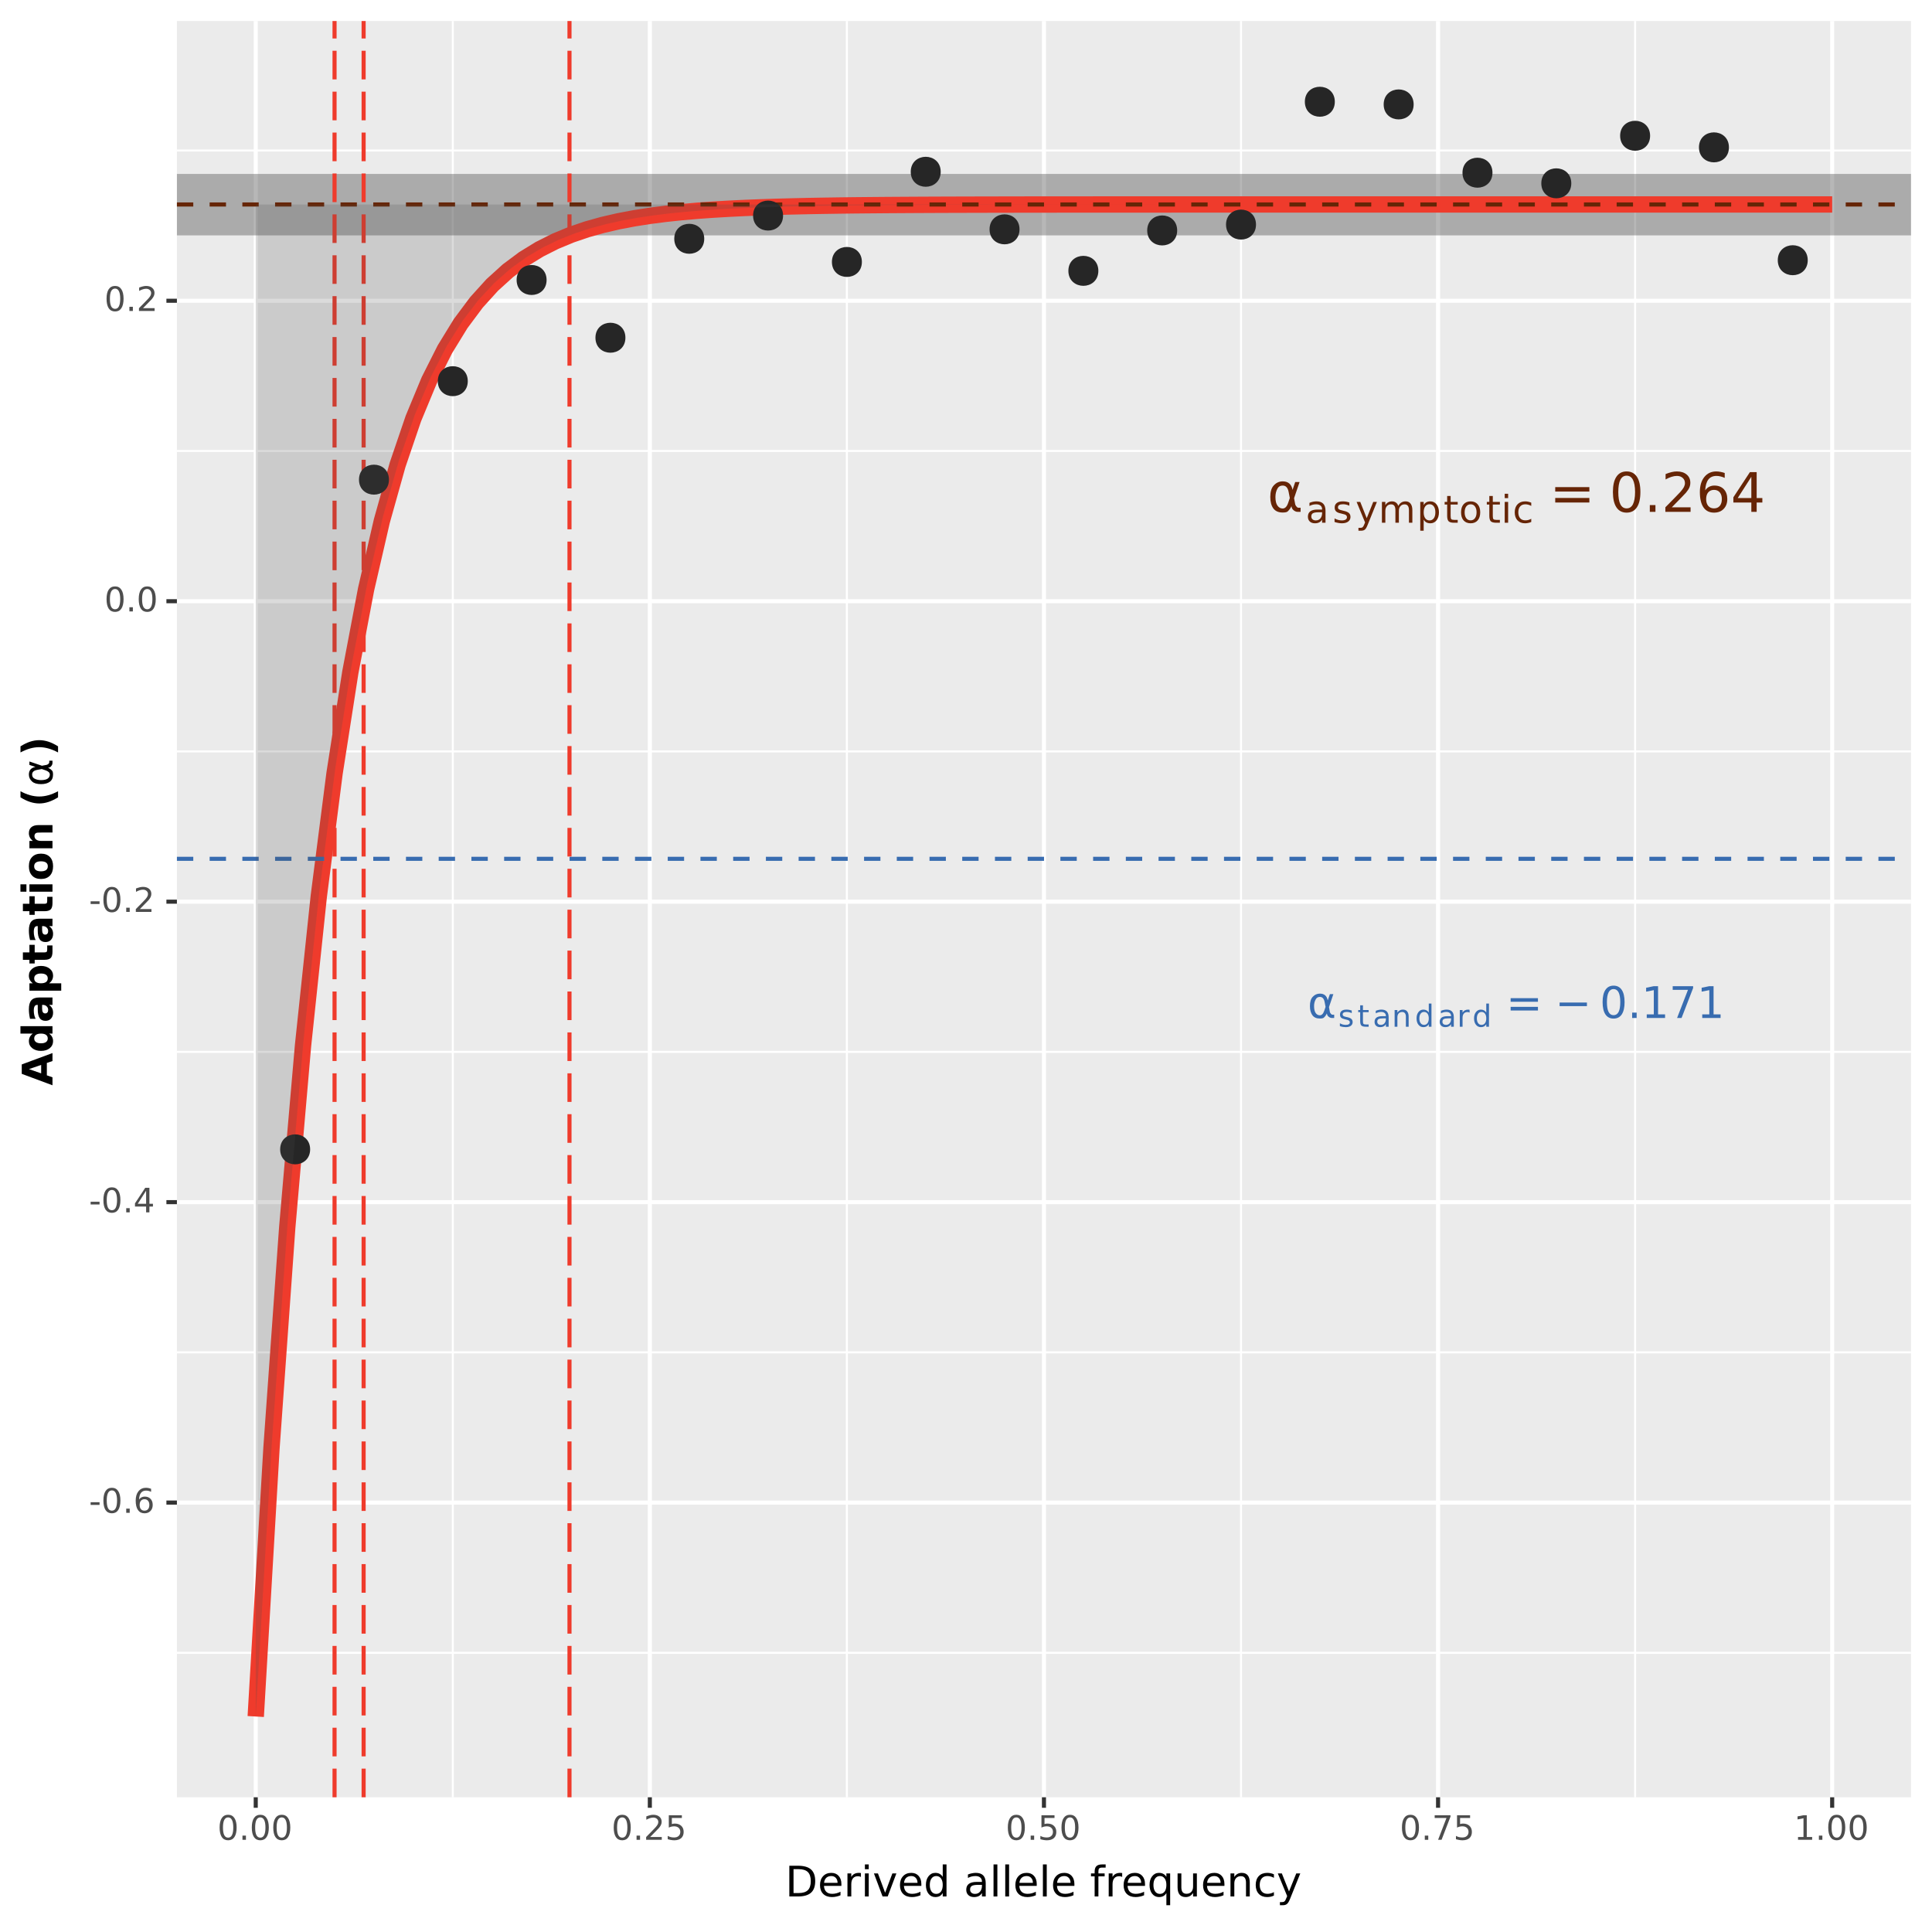 <?xml version="1.0" encoding="UTF-8"?>
<svg xmlns="http://www.w3.org/2000/svg" xmlns:xlink="http://www.w3.org/1999/xlink" width="504pt" height="504pt" viewBox="0 0 504 504" version="1.1">
<defs>
<g>
<symbol overflow="visible" id="glyph0-0">
<path style="stroke:none;" d="M 0.703 2.516 L 0.703 -10.031 L 7.812 -10.031 L 7.812 2.516 Z M 1.5 1.719 L 7.031 1.719 L 7.031 -9.234 L 1.5 -9.234 Z M 1.5 1.719 "/>
</symbol>
<symbol overflow="visible" id="glyph0-1">
<path style="stroke:none;" d="M 5.875 -3.609 L 5.562 -5.219 C 5.352 -6.312 4.836 -6.859 4.016 -6.859 C 3.398 -6.859 2.953 -6.609 2.672 -6.109 C 2.305 -5.461 2.125 -4.719 2.125 -3.875 C 2.125 -2.863 2.301 -2.113 2.656 -1.625 C 3.008 -1.125 3.461 -0.875 4.016 -0.875 C 4.641 -0.875 5.117 -1.367 5.453 -2.359 Z M 6.594 -5.734 L 7.281 -7.781 L 8.422 -7.781 L 6.984 -3.562 L 7.266 -2.047 C 7.305 -1.816 7.41 -1.609 7.578 -1.422 C 7.766 -1.191 7.93 -1.078 8.078 -1.078 L 8.688 -1.078 L 8.688 0 L 7.922 0 C 7.492 0 7.082 -0.191 6.688 -0.578 C 6.5 -0.773 6.367 -1.078 6.297 -1.484 C 6.078 -0.973 5.75 -0.516 5.312 -0.109 C 5.113 0.078 4.68 0.172 4.016 0.172 C 2.93 0.172 2.125 -0.176 1.594 -0.875 C 1.051 -1.602 0.781 -2.602 0.781 -3.875 C 0.781 -5.238 1.078 -6.238 1.672 -6.875 C 2.316 -7.594 3.098 -7.953 4.016 -7.953 C 5.453 -7.953 6.312 -7.211 6.594 -5.734 Z M 6.594 -5.734 "/>
</symbol>
<symbol overflow="visible" id="glyph0-2">
<path style="stroke:none;" d="M 1.5 -6.453 L 10.406 -6.453 L 10.406 -5.297 L 1.5 -5.297 Z M 1.5 -3.625 L 10.406 -3.625 L 10.406 -2.438 L 1.5 -2.438 Z M 1.5 -3.625 "/>
</symbol>
<symbol overflow="visible" id="glyph0-3">
<path style="stroke:none;" d="M 4.516 -9.438 C 3.797 -9.438 3.254 -9.082 2.891 -8.375 C 2.523 -7.664 2.344 -6.598 2.344 -5.172 C 2.344 -3.754 2.523 -2.688 2.891 -1.969 C 3.254 -1.258 3.797 -0.906 4.516 -0.906 C 5.242 -0.906 5.789 -1.258 6.156 -1.969 C 6.52 -2.688 6.703 -3.754 6.703 -5.172 C 6.703 -6.598 6.52 -7.664 6.156 -8.375 C 5.789 -9.082 5.242 -9.438 4.516 -9.438 Z M 4.516 -10.547 C 5.68 -10.547 6.57 -10.086 7.188 -9.172 C 7.801 -8.254 8.109 -6.922 8.109 -5.172 C 8.109 -3.43 7.801 -2.098 7.188 -1.172 C 6.57 -0.254 5.68 0.203 4.516 0.203 C 3.359 0.203 2.473 -0.254 1.859 -1.172 C 1.242 -2.098 0.938 -3.43 0.938 -5.172 C 0.938 -6.922 1.242 -8.254 1.859 -9.172 C 2.473 -10.086 3.359 -10.547 4.516 -10.547 Z M 4.516 -10.547 "/>
</symbol>
<symbol overflow="visible" id="glyph0-4">
<path style="stroke:none;" d="M 1.516 -1.766 L 2.984 -1.766 L 2.984 0 L 1.516 0 Z M 1.516 -1.766 "/>
</symbol>
<symbol overflow="visible" id="glyph0-5">
<path style="stroke:none;" d="M 2.734 -1.188 L 7.625 -1.188 L 7.625 0 L 1.047 0 L 1.047 -1.188 C 1.578 -1.727 2.301 -2.461 3.219 -3.391 C 4.133 -4.328 4.711 -4.926 4.953 -5.188 C 5.398 -5.695 5.711 -6.125 5.891 -6.469 C 6.066 -6.82 6.156 -7.164 6.156 -7.5 C 6.156 -8.051 5.961 -8.5 5.578 -8.844 C 5.191 -9.195 4.688 -9.375 4.062 -9.375 C 3.625 -9.375 3.16 -9.297 2.672 -9.141 C 2.18 -8.992 1.66 -8.766 1.109 -8.453 L 1.109 -9.859 C 1.672 -10.086 2.195 -10.258 2.688 -10.375 C 3.188 -10.488 3.641 -10.547 4.047 -10.547 C 5.117 -10.547 5.973 -10.273 6.609 -9.734 C 7.242 -9.203 7.562 -8.488 7.562 -7.594 C 7.562 -7.164 7.484 -6.758 7.328 -6.375 C 7.172 -6 6.879 -5.551 6.453 -5.031 C 6.336 -4.895 5.969 -4.504 5.344 -3.859 C 4.727 -3.223 3.859 -2.332 2.734 -1.188 Z M 2.734 -1.188 "/>
</symbol>
<symbol overflow="visible" id="glyph0-6">
<path style="stroke:none;" d="M 4.688 -5.734 C 4.062 -5.734 3.562 -5.52 3.188 -5.094 C 2.82 -4.664 2.641 -4.078 2.641 -3.328 C 2.641 -2.578 2.82 -1.984 3.188 -1.547 C 3.562 -1.117 4.062 -0.906 4.688 -0.906 C 5.32 -0.906 5.82 -1.117 6.188 -1.547 C 6.551 -1.984 6.734 -2.578 6.734 -3.328 C 6.734 -4.078 6.551 -4.664 6.188 -5.094 C 5.82 -5.52 5.32 -5.734 4.688 -5.734 Z M 7.484 -10.141 L 7.484 -8.859 C 7.129 -9.023 6.77 -9.148 6.406 -9.234 C 6.051 -9.328 5.695 -9.375 5.344 -9.375 C 4.414 -9.375 3.707 -9.062 3.219 -8.438 C 2.738 -7.812 2.461 -6.867 2.391 -5.609 C 2.66 -6.004 3 -6.312 3.406 -6.531 C 3.82 -6.75 4.281 -6.859 4.781 -6.859 C 5.82 -6.859 6.645 -6.539 7.25 -5.906 C 7.852 -5.27 8.156 -4.41 8.156 -3.328 C 8.156 -2.266 7.836 -1.41 7.203 -0.766 C 6.578 -0.117 5.738 0.203 4.688 0.203 C 3.488 0.203 2.57 -0.254 1.938 -1.172 C 1.312 -2.098 1 -3.43 1 -5.172 C 1 -6.805 1.383 -8.109 2.156 -9.078 C 2.938 -10.055 3.984 -10.547 5.297 -10.547 C 5.641 -10.547 5.988 -10.508 6.344 -10.438 C 6.707 -10.375 7.086 -10.273 7.484 -10.141 Z M 7.484 -10.141 "/>
</symbol>
<symbol overflow="visible" id="glyph0-7">
<path style="stroke:none;" d="M 5.375 -9.141 L 1.828 -3.609 L 5.375 -3.609 Z M 5 -10.359 L 6.766 -10.359 L 6.766 -3.609 L 8.25 -3.609 L 8.25 -2.438 L 6.766 -2.438 L 6.766 0 L 5.375 0 L 5.375 -2.438 L 0.688 -2.438 L 0.688 -3.797 Z M 5 -10.359 "/>
</symbol>
<symbol overflow="visible" id="glyph1-0">
<path style="stroke:none;" d="M 0.5 1.766 L 0.5 -7.016 L 5.469 -7.016 L 5.469 1.766 Z M 1.047 1.203 L 4.922 1.203 L 4.922 -6.453 L 1.047 -6.453 Z M 1.047 1.203 "/>
</symbol>
<symbol overflow="visible" id="glyph1-1">
<path style="stroke:none;" d="M 3.406 -2.734 C 2.688 -2.734 2.188 -2.648 1.906 -2.484 C 1.625 -2.316 1.484 -2.035 1.484 -1.641 C 1.484 -1.328 1.586 -1.078 1.797 -0.891 C 2.016 -0.703 2.301 -0.609 2.656 -0.609 C 3.156 -0.609 3.551 -0.781 3.844 -1.125 C 4.145 -1.477 4.297 -1.945 4.297 -2.531 L 4.297 -2.734 Z M 5.188 -3.109 L 5.188 0 L 4.297 0 L 4.297 -0.828 C 4.098 -0.492 3.844 -0.25 3.531 -0.094 C 3.227 0.062 2.859 0.141 2.422 0.141 C 1.859 0.141 1.41 -0.016 1.078 -0.328 C 0.754 -0.641 0.594 -1.055 0.594 -1.578 C 0.594 -2.191 0.797 -2.656 1.203 -2.969 C 1.617 -3.281 2.234 -3.438 3.047 -3.438 L 4.297 -3.438 L 4.297 -3.531 C 4.297 -3.938 4.16 -4.25 3.891 -4.469 C 3.617 -4.695 3.238 -4.812 2.75 -4.812 C 2.438 -4.812 2.133 -4.773 1.844 -4.703 C 1.551 -4.629 1.27 -4.52 1 -4.375 L 1 -5.188 C 1.32 -5.32 1.633 -5.422 1.938 -5.484 C 2.25 -5.547 2.551 -5.578 2.844 -5.578 C 3.633 -5.578 4.223 -5.367 4.609 -4.953 C 4.992 -4.547 5.188 -3.93 5.188 -3.109 Z M 5.188 -3.109 "/>
</symbol>
<symbol overflow="visible" id="glyph1-2">
<path style="stroke:none;" d="M 4.406 -5.281 L 4.406 -4.438 C 4.156 -4.562 3.895 -4.656 3.625 -4.719 C 3.352 -4.789 3.07 -4.828 2.781 -4.828 C 2.332 -4.828 1.992 -4.758 1.766 -4.625 C 1.547 -4.488 1.438 -4.285 1.438 -4.016 C 1.438 -3.805 1.516 -3.641 1.672 -3.516 C 1.836 -3.398 2.16 -3.289 2.641 -3.188 L 2.938 -3.109 C 3.57 -2.973 4.023 -2.781 4.297 -2.531 C 4.566 -2.289 4.703 -1.945 4.703 -1.5 C 4.703 -1 4.5 -0.598 4.094 -0.297 C 3.695 -0.004 3.148 0.141 2.453 0.141 C 2.16 0.141 1.852 0.109 1.531 0.047 C 1.219 -0.004 0.891 -0.086 0.547 -0.203 L 0.547 -1.125 C 0.867 -0.945 1.191 -0.816 1.516 -0.734 C 1.836 -0.648 2.156 -0.609 2.469 -0.609 C 2.883 -0.609 3.207 -0.68 3.438 -0.828 C 3.664 -0.973 3.781 -1.176 3.781 -1.438 C 3.781 -1.676 3.695 -1.859 3.531 -1.984 C 3.375 -2.117 3.016 -2.242 2.453 -2.359 L 2.141 -2.438 C 1.586 -2.551 1.188 -2.727 0.938 -2.969 C 0.695 -3.219 0.578 -3.551 0.578 -3.969 C 0.578 -4.477 0.758 -4.875 1.125 -5.156 C 1.488 -5.438 2.004 -5.578 2.672 -5.578 C 2.992 -5.578 3.301 -5.551 3.594 -5.5 C 3.883 -5.445 4.156 -5.375 4.406 -5.281 Z M 4.406 -5.281 "/>
</symbol>
<symbol overflow="visible" id="glyph1-3">
<path style="stroke:none;" d="M 3.203 0.5 C 2.953 1.156 2.707 1.582 2.469 1.781 C 2.227 1.977 1.906 2.078 1.5 2.078 L 0.781 2.078 L 0.781 1.328 L 1.312 1.328 C 1.562 1.328 1.754 1.266 1.891 1.141 C 2.023 1.023 2.176 0.754 2.344 0.328 L 2.5 -0.094 L 0.297 -5.438 L 1.25 -5.438 L 2.938 -1.188 L 4.641 -5.438 L 5.594 -5.438 Z M 3.203 0.5 "/>
</symbol>
<symbol overflow="visible" id="glyph1-4">
<path style="stroke:none;" d="M 5.172 -4.391 C 5.398 -4.797 5.664 -5.094 5.969 -5.281 C 6.281 -5.477 6.648 -5.578 7.078 -5.578 C 7.641 -5.578 8.07 -5.379 8.375 -4.984 C 8.688 -4.586 8.844 -4.02 8.844 -3.281 L 8.844 0 L 7.953 0 L 7.953 -3.25 C 7.953 -3.77 7.859 -4.156 7.672 -4.406 C 7.484 -4.664 7.203 -4.797 6.828 -4.797 C 6.367 -4.797 6.004 -4.641 5.734 -4.328 C 5.461 -4.023 5.328 -3.609 5.328 -3.078 L 5.328 0 L 4.422 0 L 4.422 -3.25 C 4.422 -3.781 4.328 -4.172 4.141 -4.422 C 3.961 -4.672 3.68 -4.797 3.297 -4.797 C 2.836 -4.797 2.473 -4.641 2.203 -4.328 C 1.93 -4.023 1.797 -3.609 1.797 -3.078 L 1.797 0 L 0.906 0 L 0.906 -5.438 L 1.797 -5.438 L 1.797 -4.594 C 2.004 -4.926 2.25 -5.172 2.531 -5.328 C 2.82 -5.492 3.16 -5.578 3.547 -5.578 C 3.941 -5.578 4.281 -5.473 4.562 -5.266 C 4.844 -5.066 5.047 -4.773 5.172 -4.391 Z M 5.172 -4.391 "/>
</symbol>
<symbol overflow="visible" id="glyph1-5">
<path style="stroke:none;" d="M 1.797 -0.812 L 1.797 2.078 L 0.906 2.078 L 0.906 -5.438 L 1.797 -5.438 L 1.797 -4.609 C 1.984 -4.941 2.219 -5.188 2.5 -5.344 C 2.789 -5.5 3.141 -5.578 3.547 -5.578 C 4.203 -5.578 4.738 -5.312 5.156 -4.781 C 5.57 -4.258 5.781 -3.57 5.781 -2.719 C 5.781 -1.863 5.57 -1.172 5.156 -0.641 C 4.738 -0.117 4.203 0.141 3.547 0.141 C 3.141 0.141 2.789 0.062 2.5 -0.094 C 2.219 -0.25 1.984 -0.488 1.797 -0.812 Z M 4.844 -2.719 C 4.844 -3.375 4.707 -3.891 4.438 -4.266 C 4.164 -4.641 3.797 -4.828 3.328 -4.828 C 2.848 -4.828 2.473 -4.641 2.203 -4.266 C 1.93 -3.891 1.797 -3.375 1.797 -2.719 C 1.797 -2.062 1.93 -1.547 2.203 -1.172 C 2.473 -0.797 2.848 -0.609 3.328 -0.609 C 3.797 -0.609 4.164 -0.797 4.438 -1.172 C 4.707 -1.547 4.844 -2.062 4.844 -2.719 Z M 4.844 -2.719 "/>
</symbol>
<symbol overflow="visible" id="glyph1-6">
<path style="stroke:none;" d="M 1.828 -6.984 L 1.828 -5.438 L 3.672 -5.438 L 3.672 -4.75 L 1.828 -4.75 L 1.828 -1.797 C 1.828 -1.348 1.883 -1.062 2 -0.938 C 2.125 -0.812 2.375 -0.75 2.75 -0.75 L 3.672 -0.75 L 3.672 0 L 2.75 0 C 2.051 0 1.57 -0.125 1.312 -0.375 C 1.051 -0.633 0.922 -1.109 0.922 -1.797 L 0.922 -4.75 L 0.266 -4.75 L 0.266 -5.438 L 0.922 -5.438 L 0.922 -6.984 Z M 1.828 -6.984 "/>
</symbol>
<symbol overflow="visible" id="glyph1-7">
<path style="stroke:none;" d="M 3.047 -4.812 C 2.566 -4.812 2.188 -4.625 1.906 -4.25 C 1.625 -3.875 1.484 -3.363 1.484 -2.719 C 1.484 -2.062 1.625 -1.547 1.906 -1.172 C 2.188 -0.805 2.566 -0.625 3.047 -0.625 C 3.523 -0.625 3.898 -0.812 4.172 -1.188 C 4.453 -1.562 4.594 -2.07 4.594 -2.719 C 4.594 -3.363 4.453 -3.875 4.172 -4.25 C 3.898 -4.625 3.523 -4.812 3.047 -4.812 Z M 3.047 -5.578 C 3.828 -5.578 4.438 -5.32 4.875 -4.812 C 5.32 -4.312 5.547 -3.613 5.547 -2.719 C 5.547 -1.82 5.32 -1.117 4.875 -0.609 C 4.438 -0.109 3.828 0.141 3.047 0.141 C 2.266 0.141 1.648 -0.109 1.203 -0.609 C 0.766 -1.117 0.547 -1.82 0.547 -2.719 C 0.547 -3.613 0.766 -4.312 1.203 -4.812 C 1.648 -5.32 2.266 -5.578 3.047 -5.578 Z M 3.047 -5.578 "/>
</symbol>
<symbol overflow="visible" id="glyph1-8">
<path style="stroke:none;" d="M 0.938 -5.438 L 1.828 -5.438 L 1.828 0 L 0.938 0 Z M 0.938 -7.562 L 1.828 -7.562 L 1.828 -6.422 L 0.938 -6.422 Z M 0.938 -7.562 "/>
</symbol>
<symbol overflow="visible" id="glyph1-9">
<path style="stroke:none;" d="M 4.859 -5.234 L 4.859 -4.391 C 4.598 -4.535 4.344 -4.641 4.094 -4.703 C 3.844 -4.773 3.586 -4.812 3.328 -4.812 C 2.742 -4.812 2.289 -4.629 1.969 -4.266 C 1.645 -3.898 1.484 -3.383 1.484 -2.719 C 1.484 -2.051 1.645 -1.535 1.969 -1.172 C 2.289 -0.805 2.742 -0.625 3.328 -0.625 C 3.586 -0.625 3.844 -0.656 4.094 -0.719 C 4.344 -0.789 4.598 -0.895 4.859 -1.031 L 4.859 -0.203 C 4.609 -0.086 4.348 -0.004 4.078 0.047 C 3.805 0.109 3.523 0.141 3.234 0.141 C 2.41 0.141 1.754 -0.113 1.266 -0.625 C 0.785 -1.145 0.547 -1.844 0.547 -2.719 C 0.547 -3.602 0.789 -4.301 1.281 -4.812 C 1.77 -5.32 2.438 -5.578 3.281 -5.578 C 3.562 -5.578 3.832 -5.547 4.094 -5.484 C 4.352 -5.43 4.609 -5.348 4.859 -5.234 Z M 4.859 -5.234 "/>
</symbol>
<symbol overflow="visible" id="glyph2-0">
<path style="stroke:none;" d="M 0.562 2.016 L 0.562 -8.016 L 6.25 -8.016 L 6.25 2.016 Z M 1.203 1.375 L 5.625 1.375 L 5.625 -7.375 L 1.203 -7.375 Z M 1.203 1.375 "/>
</symbol>
<symbol overflow="visible" id="glyph2-1">
<path style="stroke:none;" d="M 4.703 -2.891 L 4.453 -4.172 C 4.285 -5.055 3.875 -5.5 3.219 -5.5 C 2.719 -5.5 2.359 -5.289 2.141 -4.875 C 1.848 -4.363 1.703 -3.773 1.703 -3.109 C 1.703 -2.297 1.844 -1.691 2.125 -1.297 C 2.406 -0.898 2.77 -0.703 3.219 -0.703 C 3.707 -0.703 4.086 -1.098 4.359 -1.891 Z M 5.266 -4.594 L 5.828 -6.219 L 6.734 -6.219 L 5.594 -2.844 L 5.812 -1.641 C 5.844 -1.453 5.926 -1.285 6.062 -1.141 C 6.207 -0.953 6.344 -0.859 6.469 -0.859 L 6.953 -0.859 L 6.953 0 L 6.344 0 C 6 0 5.672 -0.156 5.359 -0.469 C 5.203 -0.625 5.094 -0.863 5.031 -1.188 C 4.863 -0.781 4.602 -0.414 4.25 -0.094 C 4.094 0.062 3.75 0.141 3.219 0.141 C 2.344 0.141 1.695 -0.141 1.281 -0.703 C 0.844 -1.285 0.625 -2.086 0.625 -3.109 C 0.625 -4.191 0.859 -4.988 1.328 -5.5 C 1.848 -6.07 2.477 -6.359 3.219 -6.359 C 4.363 -6.359 5.047 -5.77 5.266 -4.594 Z M 5.266 -4.594 "/>
</symbol>
<symbol overflow="visible" id="glyph2-2">
<path style="stroke:none;" d="M 1.203 -5.172 L 8.328 -5.172 L 8.328 -4.234 L 1.203 -4.234 Z M 1.203 -2.906 L 8.328 -2.906 L 8.328 -1.953 L 1.203 -1.953 Z M 1.203 -2.906 "/>
</symbol>
<symbol overflow="visible" id="glyph2-3">
<path style="stroke:none;" d="M 1.203 -4.031 L 8.328 -4.031 L 8.328 -3.094 L 1.203 -3.094 Z M 1.203 -4.031 "/>
</symbol>
<symbol overflow="visible" id="glyph2-4">
<path style="stroke:none;" d="M 3.609 -7.547 C 3.035 -7.547 2.602 -7.258 2.312 -6.688 C 2.02 -6.125 1.875 -5.273 1.875 -4.141 C 1.875 -3.004 2.02 -2.148 2.312 -1.578 C 2.602 -1.016 3.035 -0.734 3.609 -0.734 C 4.191 -0.734 4.629 -1.016 4.922 -1.578 C 5.211 -2.148 5.359 -3.004 5.359 -4.141 C 5.359 -5.273 5.211 -6.125 4.922 -6.688 C 4.629 -7.258 4.191 -7.547 3.609 -7.547 Z M 3.609 -8.438 C 4.547 -8.438 5.258 -8.066 5.75 -7.328 C 6.238 -6.598 6.484 -5.535 6.484 -4.141 C 6.484 -2.742 6.238 -1.676 5.75 -0.938 C 5.258 -0.207 4.547 0.156 3.609 0.156 C 2.68 0.156 1.973 -0.207 1.484 -0.938 C 0.992 -1.676 0.75 -2.742 0.75 -4.141 C 0.75 -5.535 0.992 -6.598 1.484 -7.328 C 1.973 -8.066 2.68 -8.438 3.609 -8.438 Z M 3.609 -8.438 "/>
</symbol>
<symbol overflow="visible" id="glyph2-5">
<path style="stroke:none;" d="M 1.219 -1.406 L 2.391 -1.406 L 2.391 0 L 1.219 0 Z M 1.219 -1.406 "/>
</symbol>
<symbol overflow="visible" id="glyph2-6">
<path style="stroke:none;" d="M 1.406 -0.938 L 3.25 -0.938 L 3.25 -7.266 L 1.25 -6.875 L 1.25 -7.891 L 3.234 -8.297 L 4.359 -8.297 L 4.359 -0.938 L 6.188 -0.938 L 6.188 0 L 1.406 0 Z M 1.406 -0.938 "/>
</symbol>
<symbol overflow="visible" id="glyph2-7">
<path style="stroke:none;" d="M 0.938 -8.297 L 6.266 -8.297 L 6.266 -7.812 L 3.25 0 L 2.078 0 L 4.922 -7.344 L 0.938 -7.344 Z M 0.938 -8.297 "/>
</symbol>
<symbol overflow="visible" id="glyph3-0">
<path style="stroke:none;" d="M 0.391 1.406 L 0.391 -5.625 L 4.375 -5.625 L 4.375 1.406 Z M 0.844 0.969 L 3.938 0.969 L 3.938 -5.172 L 0.844 -5.172 Z M 0.844 0.969 "/>
</symbol>
<symbol overflow="visible" id="glyph3-1">
<path style="stroke:none;" d="M 3.531 -4.234 L 3.531 -3.547 C 3.32 -3.648 3.109 -3.727 2.891 -3.781 C 2.68 -3.832 2.457 -3.859 2.219 -3.859 C 1.863 -3.859 1.598 -3.801 1.422 -3.688 C 1.242 -3.582 1.156 -3.422 1.156 -3.203 C 1.156 -3.047 1.219 -2.914 1.344 -2.812 C 1.469 -2.719 1.723 -2.629 2.109 -2.547 L 2.359 -2.5 C 2.867 -2.383 3.227 -2.227 3.438 -2.031 C 3.656 -1.832 3.766 -1.555 3.766 -1.203 C 3.766 -0.797 3.602 -0.473 3.281 -0.234 C 2.957 -0.004 2.52 0.109 1.969 0.109 C 1.727 0.109 1.484 0.086 1.234 0.047 C 0.984 0.004 0.719 -0.062 0.438 -0.156 L 0.438 -0.906 C 0.695 -0.758 0.953 -0.648 1.203 -0.578 C 1.461 -0.516 1.723 -0.484 1.984 -0.484 C 2.316 -0.484 2.57 -0.539 2.75 -0.656 C 2.938 -0.77 3.031 -0.93 3.031 -1.141 C 3.031 -1.336 2.961 -1.488 2.828 -1.594 C 2.703 -1.695 2.414 -1.797 1.969 -1.891 L 1.719 -1.953 C 1.27 -2.047 0.945 -2.188 0.75 -2.375 C 0.562 -2.57 0.469 -2.836 0.469 -3.172 C 0.469 -3.586 0.609 -3.906 0.891 -4.125 C 1.18 -4.352 1.598 -4.469 2.141 -4.469 C 2.398 -4.469 2.645 -4.445 2.875 -4.406 C 3.113 -4.363 3.332 -4.305 3.531 -4.234 Z M 3.531 -4.234 "/>
</symbol>
<symbol overflow="visible" id="glyph3-2">
<path style="stroke:none;" d="M 1.453 -5.594 L 1.453 -4.359 L 2.938 -4.359 L 2.938 -3.797 L 1.453 -3.797 L 1.453 -1.438 C 1.453 -1.082 1.5 -0.852 1.594 -0.75 C 1.695 -0.645 1.898 -0.594 2.203 -0.594 L 2.938 -0.594 L 2.938 0 L 2.203 0 C 1.648 0 1.266 -0.102 1.047 -0.312 C 0.836 -0.52 0.734 -0.895 0.734 -1.438 L 0.734 -3.797 L 0.219 -3.797 L 0.219 -4.359 L 0.734 -4.359 L 0.734 -5.594 Z M 1.453 -5.594 "/>
</symbol>
<symbol overflow="visible" id="glyph3-3">
<path style="stroke:none;" d="M 2.734 -2.188 C 2.148 -2.188 1.742 -2.117 1.516 -1.984 C 1.297 -1.859 1.188 -1.633 1.188 -1.312 C 1.188 -1.062 1.27 -0.859 1.438 -0.703 C 1.613 -0.555 1.844 -0.484 2.125 -0.484 C 2.52 -0.484 2.836 -0.625 3.078 -0.906 C 3.316 -1.188 3.438 -1.562 3.438 -2.031 L 3.438 -2.188 Z M 4.156 -2.484 L 4.156 0 L 3.438 0 L 3.438 -0.656 C 3.281 -0.395 3.078 -0.203 2.828 -0.078 C 2.586 0.047 2.289 0.109 1.938 0.109 C 1.488 0.109 1.133 -0.016 0.875 -0.266 C 0.613 -0.516 0.484 -0.848 0.484 -1.266 C 0.484 -1.754 0.645 -2.125 0.969 -2.375 C 1.301 -2.625 1.789 -2.75 2.438 -2.75 L 3.438 -2.75 L 3.438 -2.828 C 3.438 -3.148 3.328 -3.398 3.109 -3.578 C 2.898 -3.766 2.598 -3.859 2.203 -3.859 C 1.953 -3.859 1.707 -3.828 1.469 -3.766 C 1.238 -3.703 1.016 -3.613 0.797 -3.5 L 0.797 -4.156 C 1.055 -4.258 1.312 -4.336 1.562 -4.391 C 1.812 -4.441 2.051 -4.469 2.281 -4.469 C 2.906 -4.469 3.375 -4.301 3.688 -3.969 C 4 -3.645 4.156 -3.148 4.156 -2.484 Z M 4.156 -2.484 "/>
</symbol>
<symbol overflow="visible" id="glyph3-4">
<path style="stroke:none;" d="M 4.375 -2.625 L 4.375 0 L 3.656 0 L 3.656 -2.609 C 3.656 -3.016 3.57 -3.32 3.406 -3.531 C 3.25 -3.738 3.008 -3.844 2.688 -3.844 C 2.301 -3.844 1.992 -3.719 1.766 -3.469 C 1.547 -3.219 1.438 -2.883 1.438 -2.469 L 1.438 0 L 0.719 0 L 0.719 -4.359 L 1.438 -4.359 L 1.438 -3.688 C 1.613 -3.945 1.816 -4.141 2.047 -4.266 C 2.273 -4.398 2.547 -4.469 2.859 -4.469 C 3.359 -4.469 3.734 -4.312 3.984 -4 C 4.242 -3.688 4.375 -3.227 4.375 -2.625 Z M 4.375 -2.625 "/>
</symbol>
<symbol overflow="visible" id="glyph3-5">
<path style="stroke:none;" d="M 3.625 -3.703 L 3.625 -6.047 L 4.328 -6.047 L 4.328 0 L 3.625 0 L 3.625 -0.656 C 3.469 -0.395 3.273 -0.203 3.047 -0.078 C 2.816 0.047 2.539 0.109 2.219 0.109 C 1.695 0.109 1.27 -0.098 0.938 -0.516 C 0.602 -0.93 0.438 -1.484 0.438 -2.172 C 0.438 -2.859 0.602 -3.41 0.938 -3.828 C 1.27 -4.254 1.695 -4.469 2.219 -4.469 C 2.539 -4.469 2.816 -4.398 3.047 -4.266 C 3.273 -4.141 3.469 -3.953 3.625 -3.703 Z M 1.172 -2.172 C 1.172 -1.648 1.281 -1.238 1.5 -0.938 C 1.719 -0.633 2.016 -0.484 2.391 -0.484 C 2.773 -0.484 3.078 -0.633 3.297 -0.938 C 3.516 -1.238 3.625 -1.648 3.625 -2.172 C 3.625 -2.703 3.516 -3.113 3.297 -3.406 C 3.078 -3.707 2.773 -3.859 2.391 -3.859 C 2.016 -3.859 1.719 -3.707 1.5 -3.406 C 1.281 -3.113 1.172 -2.703 1.172 -2.172 Z M 1.172 -2.172 "/>
</symbol>
<symbol overflow="visible" id="glyph3-6">
<path style="stroke:none;" d="M 3.281 -3.688 C 3.195 -3.738 3.109 -3.773 3.016 -3.797 C 2.922 -3.816 2.816 -3.828 2.703 -3.828 C 2.297 -3.828 1.984 -3.691 1.766 -3.422 C 1.547 -3.16 1.438 -2.785 1.438 -2.297 L 1.438 0 L 0.719 0 L 0.719 -4.359 L 1.438 -4.359 L 1.438 -3.688 C 1.594 -3.945 1.789 -4.141 2.031 -4.266 C 2.27 -4.398 2.562 -4.469 2.906 -4.469 C 2.957 -4.469 3.008 -4.461 3.062 -4.453 C 3.125 -4.441 3.191 -4.43 3.266 -4.422 Z M 3.281 -3.688 "/>
</symbol>
<symbol overflow="visible" id="glyph4-0">
<path style="stroke:none;" d="M 0.438 1.562 L 0.438 -6.203 L 4.844 -6.203 L 4.844 1.562 Z M 0.938 1.062 L 4.344 1.062 L 4.344 -5.703 L 0.938 -5.703 Z M 0.938 1.062 "/>
</symbol>
<symbol overflow="visible" id="glyph4-1">
<path style="stroke:none;" d="M 0.422 -2.766 L 2.75 -2.766 L 2.75 -2.062 L 0.422 -2.062 Z M 0.422 -2.766 "/>
</symbol>
<symbol overflow="visible" id="glyph4-2">
<path style="stroke:none;" d="M 2.797 -5.844 C 2.348 -5.844 2.008 -5.617 1.781 -5.172 C 1.562 -4.734 1.453 -4.078 1.453 -3.203 C 1.453 -2.316 1.562 -1.656 1.781 -1.219 C 2.008 -0.781 2.348 -0.562 2.797 -0.562 C 3.242 -0.562 3.578 -0.781 3.797 -1.219 C 4.023 -1.656 4.141 -2.316 4.141 -3.203 C 4.141 -4.078 4.023 -4.734 3.797 -5.172 C 3.578 -5.617 3.242 -5.844 2.797 -5.844 Z M 2.797 -6.531 C 3.516 -6.531 4.062 -6.242 4.438 -5.672 C 4.82 -5.109 5.016 -4.285 5.016 -3.203 C 5.016 -2.117 4.82 -1.289 4.438 -0.719 C 4.062 -0.156 3.516 0.125 2.797 0.125 C 2.078 0.125 1.523 -0.156 1.141 -0.719 C 0.766 -1.289 0.578 -2.117 0.578 -3.203 C 0.578 -4.285 0.766 -5.109 1.141 -5.672 C 1.523 -6.242 2.078 -6.531 2.797 -6.531 Z M 2.797 -6.531 "/>
</symbol>
<symbol overflow="visible" id="glyph4-3">
<path style="stroke:none;" d="M 0.938 -1.094 L 1.844 -1.094 L 1.844 0 L 0.938 0 Z M 0.938 -1.094 "/>
</symbol>
<symbol overflow="visible" id="glyph4-4">
<path style="stroke:none;" d="M 2.906 -3.547 C 2.508 -3.547 2.195 -3.41 1.969 -3.141 C 1.75 -2.879 1.641 -2.52 1.641 -2.062 C 1.641 -1.594 1.75 -1.223 1.969 -0.953 C 2.195 -0.691 2.508 -0.562 2.906 -0.562 C 3.289 -0.562 3.598 -0.691 3.828 -0.953 C 4.055 -1.223 4.172 -1.594 4.172 -2.062 C 4.172 -2.52 4.055 -2.879 3.828 -3.141 C 3.598 -3.41 3.289 -3.547 2.906 -3.547 Z M 4.625 -6.266 L 4.625 -5.484 C 4.406 -5.586 4.188 -5.664 3.969 -5.719 C 3.75 -5.77 3.531 -5.797 3.312 -5.797 C 2.738 -5.797 2.301 -5.602 2 -5.219 C 1.695 -4.832 1.523 -4.25 1.484 -3.469 C 1.648 -3.719 1.859 -3.906 2.109 -4.031 C 2.367 -4.164 2.648 -4.234 2.953 -4.234 C 3.598 -4.234 4.109 -4.035 4.484 -3.641 C 4.859 -3.254 5.047 -2.727 5.047 -2.062 C 5.047 -1.395 4.848 -0.863 4.453 -0.469 C 4.066 -0.07 3.551 0.125 2.906 0.125 C 2.164 0.125 1.598 -0.156 1.203 -0.719 C 0.805 -1.289 0.609 -2.117 0.609 -3.203 C 0.609 -4.211 0.848 -5.02 1.328 -5.625 C 1.816 -6.227 2.461 -6.531 3.266 -6.531 C 3.484 -6.531 3.703 -6.508 3.922 -6.469 C 4.148 -6.426 4.383 -6.359 4.625 -6.266 Z M 4.625 -6.266 "/>
</symbol>
<symbol overflow="visible" id="glyph4-5">
<path style="stroke:none;" d="M 3.328 -5.656 L 1.141 -2.234 L 3.328 -2.234 Z M 3.094 -6.406 L 4.188 -6.406 L 4.188 -2.234 L 5.109 -2.234 L 5.109 -1.516 L 4.188 -1.516 L 4.188 0 L 3.328 0 L 3.328 -1.516 L 0.422 -1.516 L 0.422 -2.344 Z M 3.094 -6.406 "/>
</symbol>
<symbol overflow="visible" id="glyph4-6">
<path style="stroke:none;" d="M 1.688 -0.734 L 4.719 -0.734 L 4.719 0 L 0.641 0 L 0.641 -0.734 C 0.973 -1.066 1.422 -1.52 1.984 -2.094 C 2.555 -2.676 2.914 -3.051 3.062 -3.219 C 3.344 -3.531 3.535 -3.789 3.641 -4 C 3.754 -4.219 3.812 -4.43 3.812 -4.641 C 3.812 -4.984 3.691 -5.258 3.453 -5.469 C 3.211 -5.688 2.898 -5.797 2.516 -5.797 C 2.242 -5.797 1.957 -5.75 1.656 -5.656 C 1.352 -5.562 1.031 -5.422 0.688 -5.234 L 0.688 -6.109 C 1.039 -6.242 1.367 -6.348 1.672 -6.422 C 1.973 -6.492 2.25 -6.531 2.5 -6.531 C 3.164 -6.531 3.695 -6.363 4.094 -6.031 C 4.488 -5.695 4.688 -5.254 4.688 -4.703 C 4.688 -4.43 4.633 -4.176 4.531 -3.938 C 4.438 -3.707 4.258 -3.43 4 -3.109 C 3.926 -3.023 3.695 -2.785 3.312 -2.391 C 2.926 -1.992 2.383 -1.441 1.688 -0.734 Z M 1.688 -0.734 "/>
</symbol>
<symbol overflow="visible" id="glyph4-7">
<path style="stroke:none;" d="M 0.953 -6.406 L 4.359 -6.406 L 4.359 -5.688 L 1.75 -5.688 L 1.75 -4.109 C 1.875 -4.148 2 -4.18 2.125 -4.203 C 2.25 -4.223 2.375 -4.234 2.5 -4.234 C 3.219 -4.234 3.785 -4.035 4.203 -3.641 C 4.617 -3.254 4.828 -2.727 4.828 -2.062 C 4.828 -1.363 4.613 -0.82 4.188 -0.438 C 3.758 -0.062 3.148 0.125 2.359 0.125 C 2.098 0.125 1.828 0.098 1.547 0.047 C 1.266 0.004 0.973 -0.062 0.672 -0.156 L 0.672 -1.016 C 0.93 -0.879 1.195 -0.773 1.469 -0.703 C 1.75 -0.641 2.039 -0.609 2.344 -0.609 C 2.844 -0.609 3.234 -0.738 3.516 -1 C 3.805 -1.258 3.953 -1.613 3.953 -2.062 C 3.953 -2.508 3.805 -2.863 3.516 -3.125 C 3.234 -3.383 2.844 -3.516 2.344 -3.516 C 2.113 -3.516 1.883 -3.488 1.656 -3.438 C 1.426 -3.383 1.191 -3.301 0.953 -3.188 Z M 0.953 -6.406 "/>
</symbol>
<symbol overflow="visible" id="glyph4-8">
<path style="stroke:none;" d="M 0.719 -6.406 L 4.844 -6.406 L 4.844 -6.047 L 2.516 0 L 1.609 0 L 3.797 -5.688 L 0.719 -5.688 Z M 0.719 -6.406 "/>
</symbol>
<symbol overflow="visible" id="glyph4-9">
<path style="stroke:none;" d="M 1.094 -0.734 L 2.516 -0.734 L 2.516 -5.625 L 0.969 -5.312 L 0.969 -6.109 L 2.5 -6.406 L 3.375 -6.406 L 3.375 -0.734 L 4.781 -0.734 L 4.781 0 L 1.094 0 Z M 1.094 -0.734 "/>
</symbol>
<symbol overflow="visible" id="glyph5-0">
<path style="stroke:none;" d="M 0.547 1.938 L 0.547 -7.75 L 6.047 -7.75 L 6.047 1.938 Z M 1.172 1.328 L 5.438 1.328 L 5.438 -7.141 L 1.172 -7.141 Z M 1.172 1.328 "/>
</symbol>
<symbol overflow="visible" id="glyph5-1">
<path style="stroke:none;" d="M 2.172 -7.125 L 2.172 -0.891 L 3.469 -0.891 C 4.582 -0.891 5.395 -1.141 5.906 -1.641 C 6.414 -2.141 6.672 -2.93 6.672 -4.016 C 6.672 -5.086 6.414 -5.875 5.906 -6.375 C 5.395 -6.875 4.582 -7.125 3.469 -7.125 Z M 1.078 -8.016 L 3.312 -8.016 C 4.863 -8.016 6.004 -7.691 6.734 -7.047 C 7.461 -6.398 7.828 -5.391 7.828 -4.016 C 7.828 -2.629 7.457 -1.613 6.719 -0.969 C 5.988 -0.32 4.852 0 3.312 0 L 1.078 0 Z M 1.078 -8.016 "/>
</symbol>
<symbol overflow="visible" id="glyph5-2">
<path style="stroke:none;" d="M 6.188 -3.25 L 6.188 -2.766 L 1.641 -2.766 C 1.68 -2.086 1.883 -1.57 2.25 -1.219 C 2.613 -0.863 3.125 -0.688 3.781 -0.688 C 4.164 -0.688 4.535 -0.734 4.891 -0.828 C 5.242 -0.922 5.598 -1.055 5.953 -1.234 L 5.953 -0.312 C 5.598 -0.156 5.234 -0.039 4.859 0.031 C 4.484 0.113 4.109 0.156 3.734 0.156 C 2.766 0.156 2 -0.117 1.438 -0.672 C 0.883 -1.234 0.609 -1.992 0.609 -2.953 C 0.609 -3.93 0.875 -4.707 1.406 -5.281 C 1.938 -5.863 2.656 -6.156 3.562 -6.156 C 4.363 -6.156 5 -5.895 5.469 -5.375 C 5.945 -4.852 6.188 -4.145 6.188 -3.25 Z M 5.188 -3.547 C 5.188 -4.086 5.035 -4.52 4.734 -4.844 C 4.441 -5.164 4.051 -5.328 3.562 -5.328 C 3.008 -5.328 2.566 -5.172 2.234 -4.859 C 1.91 -4.547 1.723 -4.109 1.672 -3.547 Z M 5.188 -3.547 "/>
</symbol>
<symbol overflow="visible" id="glyph5-3">
<path style="stroke:none;" d="M 4.516 -5.094 C 4.41 -5.156 4.289 -5.203 4.156 -5.234 C 4.031 -5.266 3.891 -5.281 3.734 -5.281 C 3.172 -5.281 2.738 -5.098 2.438 -4.734 C 2.145 -4.367 2 -3.848 2 -3.172 L 2 0 L 1 0 L 1 -6.016 L 2 -6.016 L 2 -5.078 C 2.195 -5.441 2.461 -5.711 2.797 -5.891 C 3.129 -6.066 3.535 -6.156 4.016 -6.156 C 4.086 -6.156 4.16 -6.148 4.234 -6.141 C 4.316 -6.141 4.41 -6.129 4.516 -6.109 Z M 4.516 -5.094 "/>
</symbol>
<symbol overflow="visible" id="glyph5-4">
<path style="stroke:none;" d="M 1.031 -6.016 L 2.031 -6.016 L 2.031 0 L 1.031 0 Z M 1.031 -8.359 L 2.031 -8.359 L 2.031 -7.109 L 1.031 -7.109 Z M 1.031 -8.359 "/>
</symbol>
<symbol overflow="visible" id="glyph5-5">
<path style="stroke:none;" d="M 0.328 -6.016 L 1.375 -6.016 L 3.25 -0.969 L 5.141 -6.016 L 6.188 -6.016 L 3.922 0 L 2.578 0 Z M 0.328 -6.016 "/>
</symbol>
<symbol overflow="visible" id="glyph5-6">
<path style="stroke:none;" d="M 5 -5.109 L 5 -8.359 L 5.984 -8.359 L 5.984 0 L 5 0 L 5 -0.906 C 4.789 -0.539 4.523 -0.27 4.203 -0.094 C 3.891 0.07 3.508 0.156 3.062 0.156 C 2.344 0.156 1.754 -0.129 1.297 -0.703 C 0.836 -1.285 0.609 -2.051 0.609 -3 C 0.609 -3.945 0.836 -4.707 1.297 -5.281 C 1.754 -5.863 2.344 -6.156 3.062 -6.156 C 3.508 -6.156 3.891 -6.066 4.203 -5.891 C 4.523 -5.723 4.789 -5.461 5 -5.109 Z M 1.625 -3 C 1.625 -2.27 1.773 -1.695 2.078 -1.281 C 2.379 -0.875 2.789 -0.672 3.312 -0.672 C 3.832 -0.672 4.242 -0.875 4.547 -1.281 C 4.848 -1.695 5 -2.27 5 -3 C 5 -3.727 4.848 -4.297 4.547 -4.703 C 4.242 -5.117 3.832 -5.328 3.312 -5.328 C 2.789 -5.328 2.379 -5.117 2.078 -4.703 C 1.773 -4.297 1.625 -3.727 1.625 -3 Z M 1.625 -3 "/>
</symbol>
<symbol overflow="visible" id="glyph5-7">
<path style="stroke:none;" d=""/>
</symbol>
<symbol overflow="visible" id="glyph5-8">
<path style="stroke:none;" d="M 3.766 -3.031 C 2.973 -3.031 2.422 -2.938 2.109 -2.75 C 1.805 -2.562 1.656 -2.25 1.656 -1.812 C 1.656 -1.469 1.77 -1.191 2 -0.984 C 2.227 -0.773 2.539 -0.672 2.938 -0.672 C 3.488 -0.672 3.926 -0.863 4.25 -1.25 C 4.582 -1.645 4.75 -2.16 4.75 -2.797 L 4.75 -3.031 Z M 5.734 -3.438 L 5.734 0 L 4.75 0 L 4.75 -0.906 C 4.531 -0.539 4.25 -0.27 3.906 -0.094 C 3.57 0.07 3.16 0.156 2.672 0.156 C 2.055 0.156 1.566 -0.016 1.203 -0.359 C 0.836 -0.703 0.656 -1.164 0.656 -1.75 C 0.656 -2.426 0.879 -2.938 1.328 -3.281 C 1.785 -3.625 2.469 -3.797 3.375 -3.797 L 4.75 -3.797 L 4.75 -3.891 C 4.75 -4.348 4.598 -4.703 4.297 -4.953 C 4.004 -5.203 3.586 -5.328 3.047 -5.328 C 2.703 -5.328 2.363 -5.285 2.031 -5.203 C 1.707 -5.117 1.395 -4.992 1.094 -4.828 L 1.094 -5.734 C 1.457 -5.879 1.812 -5.984 2.156 -6.047 C 2.5 -6.117 2.828 -6.156 3.141 -6.156 C 4.016 -6.156 4.664 -5.93 5.094 -5.484 C 5.52 -5.035 5.734 -4.352 5.734 -3.438 Z M 5.734 -3.438 "/>
</symbol>
<symbol overflow="visible" id="glyph5-9">
<path style="stroke:none;" d="M 1.031 -8.359 L 2.031 -8.359 L 2.031 0 L 1.031 0 Z M 1.031 -8.359 "/>
</symbol>
<symbol overflow="visible" id="glyph5-10">
<path style="stroke:none;" d="M 4.078 -8.359 L 4.078 -7.531 L 3.141 -7.531 C 2.785 -7.531 2.535 -7.457 2.391 -7.312 C 2.254 -7.176 2.188 -6.922 2.188 -6.547 L 2.188 -6.016 L 3.812 -6.016 L 3.812 -5.25 L 2.188 -5.25 L 2.188 0 L 1.203 0 L 1.203 -5.25 L 0.25 -5.25 L 0.25 -6.016 L 1.203 -6.016 L 1.203 -6.438 C 1.203 -7.102 1.352 -7.586 1.656 -7.891 C 1.969 -8.203 2.461 -8.359 3.141 -8.359 Z M 4.078 -8.359 "/>
</symbol>
<symbol overflow="visible" id="glyph5-11">
<path style="stroke:none;" d="M 1.625 -3 C 1.625 -2.27 1.773 -1.695 2.078 -1.281 C 2.379 -0.875 2.789 -0.672 3.312 -0.672 C 3.832 -0.672 4.242 -0.875 4.547 -1.281 C 4.848 -1.695 5 -2.27 5 -3 C 5 -3.727 4.848 -4.297 4.547 -4.703 C 4.242 -5.117 3.832 -5.328 3.312 -5.328 C 2.789 -5.328 2.379 -5.117 2.078 -4.703 C 1.773 -4.297 1.625 -3.727 1.625 -3 Z M 5 -0.906 C 4.789 -0.539 4.523 -0.27 4.203 -0.094 C 3.891 0.07 3.508 0.156 3.062 0.156 C 2.344 0.156 1.754 -0.129 1.297 -0.703 C 0.836 -1.285 0.609 -2.051 0.609 -3 C 0.609 -3.945 0.836 -4.707 1.297 -5.281 C 1.754 -5.863 2.344 -6.156 3.062 -6.156 C 3.508 -6.156 3.891 -6.066 4.203 -5.891 C 4.523 -5.723 4.789 -5.461 5 -5.109 L 5 -6.016 L 5.984 -6.016 L 5.984 2.281 L 5 2.281 Z M 5 -0.906 "/>
</symbol>
<symbol overflow="visible" id="glyph5-12">
<path style="stroke:none;" d="M 0.938 -2.375 L 0.938 -6.016 L 1.922 -6.016 L 1.922 -2.406 C 1.922 -1.844 2.031 -1.414 2.25 -1.125 C 2.477 -0.844 2.812 -0.703 3.25 -0.703 C 3.789 -0.703 4.211 -0.867 4.516 -1.203 C 4.828 -1.547 4.984 -2.016 4.984 -2.609 L 4.984 -6.016 L 5.969 -6.016 L 5.969 0 L 4.984 0 L 4.984 -0.922 C 4.742 -0.555 4.461 -0.285 4.141 -0.109 C 3.828 0.066 3.461 0.156 3.047 0.156 C 2.359 0.156 1.832 -0.055 1.469 -0.484 C 1.113 -0.922 0.938 -1.551 0.938 -2.375 Z M 3.422 -6.156 Z M 3.422 -6.156 "/>
</symbol>
<symbol overflow="visible" id="glyph5-13">
<path style="stroke:none;" d="M 6.031 -3.625 L 6.031 0 L 5.047 0 L 5.047 -3.594 C 5.047 -4.164 4.938 -4.594 4.719 -4.875 C 4.5 -5.156 4.164 -5.297 3.719 -5.297 C 3.188 -5.297 2.766 -5.125 2.453 -4.781 C 2.148 -4.445 2 -3.988 2 -3.406 L 2 0 L 1 0 L 1 -6.016 L 2 -6.016 L 2 -5.078 C 2.227 -5.441 2.504 -5.711 2.828 -5.891 C 3.148 -6.066 3.52 -6.156 3.938 -6.156 C 4.625 -6.156 5.145 -5.941 5.5 -5.516 C 5.852 -5.086 6.031 -4.457 6.031 -3.625 Z M 6.031 -3.625 "/>
</symbol>
<symbol overflow="visible" id="glyph5-14">
<path style="stroke:none;" d="M 5.359 -5.781 L 5.359 -4.859 C 5.086 -5.016 4.812 -5.129 4.531 -5.203 C 4.25 -5.285 3.961 -5.328 3.672 -5.328 C 3.035 -5.328 2.539 -5.125 2.188 -4.719 C 1.832 -4.312 1.656 -3.738 1.656 -3 C 1.656 -2.27 1.832 -1.703 2.188 -1.297 C 2.539 -0.891 3.035 -0.688 3.672 -0.688 C 3.961 -0.688 4.25 -0.723 4.531 -0.797 C 4.812 -0.867 5.086 -0.984 5.359 -1.141 L 5.359 -0.234 C 5.086 -0.098 4.801 0 4.5 0.062 C 4.207 0.125 3.895 0.156 3.562 0.156 C 2.656 0.156 1.938 -0.125 1.406 -0.688 C 0.875 -1.258 0.609 -2.031 0.609 -3 C 0.609 -3.977 0.875 -4.75 1.406 -5.312 C 1.945 -5.875 2.688 -6.156 3.625 -6.156 C 3.938 -6.156 4.234 -6.125 4.516 -6.062 C 4.805 -6 5.086 -5.906 5.359 -5.781 Z M 5.359 -5.781 "/>
</symbol>
<symbol overflow="visible" id="glyph5-15">
<path style="stroke:none;" d="M 3.547 0.562 C 3.266 1.281 2.988 1.742 2.719 1.953 C 2.457 2.172 2.102 2.281 1.656 2.281 L 0.875 2.281 L 0.875 1.469 L 1.453 1.469 C 1.723 1.469 1.93 1.398 2.078 1.266 C 2.234 1.141 2.398 0.836 2.578 0.359 L 2.766 -0.094 L 0.328 -6.016 L 1.375 -6.016 L 3.25 -1.312 L 5.141 -6.016 L 6.188 -6.016 Z M 3.547 0.562 "/>
</symbol>
<symbol overflow="visible" id="glyph6-0">
<path style="stroke:none;" d="M 1.938 -0.547 L -7.75 -0.547 L -7.75 -6.047 L 1.938 -6.047 Z M 1.328 -1.172 L 1.328 -5.438 L -7.141 -5.438 L -7.141 -1.172 Z M 1.328 -1.172 "/>
</symbol>
<symbol overflow="visible" id="glyph6-1">
<path style="stroke:none;" d="M -1.469 -5.875 L -1.469 -2.641 L 0 -2.125 L 0 -0.047 L -8.016 -3.031 L -8.016 -5.484 L 0 -8.453 L 0 -6.375 Z M -2.953 -3.156 L -2.953 -5.359 L -6.141 -4.266 Z M -2.953 -3.156 "/>
</symbol>
<symbol overflow="visible" id="glyph6-2">
<path style="stroke:none;" d="M -5.141 -5.016 L -8.359 -5.016 L -8.359 -6.953 L 0 -6.953 L 0 -5.016 L -0.875 -5.016 C -0.52 -4.754 -0.258 -4.461 -0.094 -4.141 C 0.07 -3.816 0.156 -3.445 0.156 -3.031 C 0.156 -2.289 -0.133 -1.68 -0.719 -1.203 C -1.312 -0.734 -2.07 -0.5 -3 -0.5 C -3.926 -0.5 -4.68 -0.734 -5.266 -1.203 C -5.859 -1.68 -6.156 -2.289 -6.156 -3.031 C -6.156 -3.445 -6.07 -3.816 -5.906 -4.141 C -5.738 -4.461 -5.484 -4.754 -5.141 -5.016 Z M -1.234 -3.75 C -1.234 -4.156 -1.383 -4.469 -1.688 -4.688 C -1.988 -4.906 -2.426 -5.016 -3 -5.016 C -3.57 -5.016 -4.008 -4.906 -4.312 -4.688 C -4.613 -4.469 -4.766 -4.156 -4.766 -3.75 C -4.766 -3.344 -4.613 -3.031 -4.312 -2.812 C -4.008 -2.594 -3.57 -2.484 -3 -2.484 C -2.426 -2.484 -1.988 -2.594 -1.688 -2.812 C -1.383 -3.031 -1.234 -3.344 -1.234 -3.75 Z M -1.234 -3.75 "/>
</symbol>
<symbol overflow="visible" id="glyph6-3">
<path style="stroke:none;" d="M -2.703 -3.625 C -2.703 -3.219 -2.633 -2.91 -2.5 -2.703 C -2.363 -2.504 -2.164 -2.406 -1.906 -2.406 C -1.656 -2.406 -1.461 -2.488 -1.328 -2.656 C -1.191 -2.82 -1.125 -3.047 -1.125 -3.328 C -1.125 -3.691 -1.254 -4 -1.516 -4.25 C -1.773 -4.5 -2.098 -4.625 -2.484 -4.625 L -2.703 -4.625 Z M -3.438 -6.562 L 0 -6.562 L 0 -4.625 L -0.891 -4.625 C -0.523 -4.363 -0.258 -4.07 -0.094 -3.75 C 0.07 -3.426 0.156 -3.035 0.156 -2.578 C 0.156 -1.953 -0.023 -1.441 -0.391 -1.047 C -0.754 -0.66 -1.227 -0.469 -1.812 -0.469 C -2.508 -0.469 -3.02 -0.707 -3.344 -1.188 C -3.676 -1.676 -3.844 -2.441 -3.844 -3.484 L -3.844 -4.625 L -4 -4.625 C -4.301 -4.625 -4.52 -4.504 -4.656 -4.266 C -4.801 -4.023 -4.875 -3.648 -4.875 -3.141 C -4.875 -2.723 -4.832 -2.336 -4.75 -1.984 C -4.676 -1.629 -4.555 -1.301 -4.391 -1 L -5.859 -1 C -5.953 -1.406 -6.023 -1.816 -6.078 -2.234 C -6.129 -2.648 -6.156 -3.066 -6.156 -3.484 C -6.156 -4.566 -5.941 -5.348 -5.516 -5.828 C -5.086 -6.316 -4.395 -6.562 -3.438 -6.562 Z M -3.438 -6.562 "/>
</symbol>
<symbol overflow="visible" id="glyph6-4">
<path style="stroke:none;" d="M -0.875 -2.844 L 2.281 -2.844 L 2.281 -0.922 L -6.016 -0.922 L -6.016 -2.844 L -5.141 -2.844 C -5.484 -3.113 -5.738 -3.41 -5.906 -3.734 C -6.07 -4.055 -6.156 -4.426 -6.156 -4.844 C -6.156 -5.582 -5.859 -6.188 -5.266 -6.656 C -4.68 -7.133 -3.926 -7.375 -3 -7.375 C -2.07 -7.375 -1.312 -7.133 -0.719 -6.656 C -0.133 -6.188 0.156 -5.582 0.156 -4.844 C 0.156 -4.426 0.07 -4.055 -0.094 -3.734 C -0.258 -3.41 -0.52 -3.113 -0.875 -2.844 Z M -4.766 -4.125 C -4.766 -3.707 -4.613 -3.391 -4.312 -3.172 C -4.008 -2.953 -3.57 -2.844 -3 -2.844 C -2.438 -2.844 -2 -2.953 -1.688 -3.172 C -1.383 -3.391 -1.234 -3.707 -1.234 -4.125 C -1.234 -4.539 -1.383 -4.852 -1.688 -5.062 C -1.988 -5.281 -2.426 -5.391 -3 -5.391 C -3.57 -5.391 -4.008 -5.281 -4.312 -5.062 C -4.613 -4.852 -4.766 -4.539 -4.766 -4.125 Z M -4.766 -4.125 "/>
</symbol>
<symbol overflow="visible" id="glyph6-5">
<path style="stroke:none;" d="M -7.719 -3.031 L -6.016 -3.031 L -6.016 -5 L -4.641 -5 L -4.641 -3.031 L -2.094 -3.031 C -1.812 -3.031 -1.617 -3.082 -1.516 -3.188 C -1.422 -3.301 -1.375 -3.52 -1.375 -3.844 L -1.375 -4.844 L 0 -4.844 L 0 -3.188 C 0 -2.426 -0.156 -1.883 -0.469 -1.562 C -0.789 -1.25 -1.332 -1.094 -2.094 -1.094 L -4.641 -1.094 L -4.641 -0.141 L -6.016 -0.141 L -6.016 -1.094 L -7.719 -1.094 Z M -7.719 -3.031 "/>
</symbol>
<symbol overflow="visible" id="glyph6-6">
<path style="stroke:none;" d="M -6.016 -0.922 L -6.016 -2.844 L 0 -2.844 L 0 -0.922 Z M -8.359 -0.922 L -8.359 -2.844 L -6.797 -2.844 L -6.797 -0.922 Z M -8.359 -0.922 "/>
</symbol>
<symbol overflow="visible" id="glyph6-7">
<path style="stroke:none;" d="M -4.781 -3.781 C -4.781 -3.352 -4.629 -3.023 -4.328 -2.797 C -4.023 -2.578 -3.582 -2.469 -3 -2.469 C -2.426 -2.469 -1.984 -2.578 -1.672 -2.797 C -1.367 -3.023 -1.219 -3.352 -1.219 -3.781 C -1.219 -4.207 -1.367 -4.531 -1.672 -4.75 C -1.984 -4.969 -2.426 -5.078 -3 -5.078 C -3.582 -5.078 -4.023 -4.969 -4.328 -4.75 C -4.629 -4.531 -4.781 -4.207 -4.781 -3.781 Z M -6.156 -3.781 C -6.156 -4.82 -5.875 -5.629 -5.312 -6.203 C -4.758 -6.785 -3.988 -7.078 -3 -7.078 C -2.008 -7.078 -1.234 -6.785 -0.672 -6.203 C -0.117 -5.629 0.156 -4.82 0.156 -3.781 C 0.156 -2.75 -0.117 -1.938 -0.672 -1.344 C -1.234 -0.758 -2.008 -0.469 -3 -0.469 C -3.988 -0.469 -4.758 -0.758 -5.312 -1.344 C -5.875 -1.938 -6.156 -2.75 -6.156 -3.781 Z M -6.156 -3.781 "/>
</symbol>
<symbol overflow="visible" id="glyph6-8">
<path style="stroke:none;" d="M -3.656 -6.969 L 0 -6.969 L 0 -5.031 L -2.797 -5.031 C -3.316 -5.031 -3.676 -5.02 -3.875 -5 C -4.07 -4.977 -4.219 -4.938 -4.312 -4.875 C -4.438 -4.801 -4.531 -4.703 -4.594 -4.578 C -4.664 -4.453 -4.703 -4.305 -4.703 -4.141 C -4.703 -3.734 -4.547 -3.414 -4.234 -3.188 C -3.93 -2.957 -3.504 -2.844 -2.953 -2.844 L 0 -2.844 L 0 -0.922 L -6.016 -0.922 L -6.016 -2.844 L -5.141 -2.844 C -5.484 -3.133 -5.738 -3.441 -5.906 -3.766 C -6.07 -4.098 -6.156 -4.457 -6.156 -4.844 C -6.156 -5.539 -5.941 -6.066 -5.516 -6.422 C -5.086 -6.785 -4.469 -6.969 -3.656 -6.969 Z M -3.656 -6.969 "/>
</symbol>
<symbol overflow="visible" id="glyph6-9">
<path style="stroke:none;" d=""/>
</symbol>
<symbol overflow="visible" id="glyph6-10">
<path style="stroke:none;" d="M 1.453 -4.141 L 1.453 -2.547 C 0.566 -2.004 -0.27 -1.602 -1.062 -1.344 C -1.863 -1.082 -2.656 -0.953 -3.438 -0.953 C -4.227 -0.953 -5.023 -1.082 -5.828 -1.344 C -6.629 -1.602 -7.469 -2.004 -8.344 -2.547 L -8.344 -4.141 C -7.5 -3.68 -6.672 -3.336 -5.859 -3.109 C -5.047 -2.879 -4.242 -2.766 -3.453 -2.766 C -2.66 -2.766 -1.859 -2.879 -1.047 -3.109 C -0.234 -3.336 0.598 -3.68 1.453 -4.141 Z M 1.453 -4.141 "/>
</symbol>
<symbol overflow="visible" id="glyph6-11">
<path style="stroke:none;" d="M 1.453 -0.875 C 0.598 -1.332 -0.234 -1.676 -1.047 -1.906 C -1.859 -2.133 -2.66 -2.25 -3.453 -2.25 C -4.242 -2.25 -5.047 -2.133 -5.859 -1.906 C -6.672 -1.676 -7.5 -1.332 -8.344 -0.875 L -8.344 -2.469 C -7.469 -3.02 -6.629 -3.426 -5.828 -3.688 C -5.023 -3.945 -4.227 -4.078 -3.438 -4.078 C -2.656 -4.078 -1.863 -3.945 -1.062 -3.688 C -0.27 -3.426 0.566 -3.02 1.453 -2.469 Z M 1.453 -0.875 "/>
</symbol>
<symbol overflow="visible" id="glyph7-0">
<path style="stroke:none;" d="M 1.938 -0.547 L -7.75 -0.547 L -7.75 -6.047 L 1.938 -6.047 Z M 1.328 -1.172 L 1.328 -5.438 L -7.141 -5.438 L -7.141 -1.172 Z M 1.328 -1.172 "/>
</symbol>
<symbol overflow="visible" id="glyph7-1">
<path style="stroke:none;" d="M -2.797 -4.547 L -4.047 -4.312 C -4.891 -4.145 -5.312 -3.742 -5.312 -3.109 C -5.312 -2.629 -5.113 -2.281 -4.719 -2.062 C -4.227 -1.789 -3.656 -1.656 -3 -1.656 C -2.219 -1.656 -1.633 -1.785 -1.25 -2.047 C -0.875 -2.316 -0.688 -2.672 -0.688 -3.109 C -0.688 -3.586 -1.066 -3.957 -1.828 -4.219 Z M -4.438 -5.094 L -6.016 -5.625 L -6.016 -6.516 L -2.75 -5.406 L -1.578 -5.625 C -1.398 -5.656 -1.238 -5.734 -1.094 -5.859 C -0.926 -6.004 -0.844 -6.133 -0.844 -6.25 L -0.844 -6.719 L 0 -6.719 L 0 -6.141 C 0 -5.797 -0.148 -5.473 -0.453 -5.172 C -0.598 -5.023 -0.832 -4.922 -1.156 -4.859 C -0.75 -4.703 -0.395 -4.453 -0.094 -4.109 C 0.062 -3.953 0.141 -3.617 0.141 -3.109 C 0.141 -2.266 -0.133 -1.641 -0.688 -1.234 C -1.25 -0.816 -2.02 -0.609 -3 -0.609 C -4.051 -0.609 -4.828 -0.836 -5.328 -1.297 C -5.879 -1.797 -6.156 -2.398 -6.156 -3.109 C -6.156 -4.223 -5.582 -4.883 -4.438 -5.094 Z M -4.438 -5.094 "/>
</symbol>
</g>
<clipPath id="clip1">
  <path d="M 46.152 5.48 L 499 5.48 L 499 469 L 46.152 469 Z M 46.152 5.48 "/>
</clipPath>
<clipPath id="clip2">
  <path d="M 46.152 430 L 499 430 L 499 432 L 46.152 432 Z M 46.152 430 "/>
</clipPath>
<clipPath id="clip3">
  <path d="M 46.152 352 L 499 352 L 499 354 L 46.152 354 Z M 46.152 352 "/>
</clipPath>
<clipPath id="clip4">
  <path d="M 46.152 274 L 499 274 L 499 275 L 46.152 275 Z M 46.152 274 "/>
</clipPath>
<clipPath id="clip5">
  <path d="M 46.152 195 L 499 195 L 499 197 L 46.152 197 Z M 46.152 195 "/>
</clipPath>
<clipPath id="clip6">
  <path d="M 46.152 117 L 499 117 L 499 118 L 46.152 118 Z M 46.152 117 "/>
</clipPath>
<clipPath id="clip7">
  <path d="M 46.152 39 L 499 39 L 499 40 L 46.152 40 Z M 46.152 39 "/>
</clipPath>
<clipPath id="clip8">
  <path d="M 117 5.48 L 119 5.48 L 119 469.852 L 117 469.852 Z M 117 5.48 "/>
</clipPath>
<clipPath id="clip9">
  <path d="M 220 5.48 L 222 5.48 L 222 469.852 L 220 469.852 Z M 220 5.48 "/>
</clipPath>
<clipPath id="clip10">
  <path d="M 323 5.48 L 325 5.48 L 325 469.852 L 323 469.852 Z M 323 5.48 "/>
</clipPath>
<clipPath id="clip11">
  <path d="M 426 5.48 L 427 5.48 L 427 469.852 L 426 469.852 Z M 426 5.48 "/>
</clipPath>
<clipPath id="clip12">
  <path d="M 46.152 391 L 499.523 391 L 499.523 393 L 46.152 393 Z M 46.152 391 "/>
</clipPath>
<clipPath id="clip13">
  <path d="M 46.152 313 L 499.523 313 L 499.523 315 L 46.152 315 Z M 46.152 313 "/>
</clipPath>
<clipPath id="clip14">
  <path d="M 46.152 234 L 499.523 234 L 499.523 236 L 46.152 236 Z M 46.152 234 "/>
</clipPath>
<clipPath id="clip15">
  <path d="M 46.152 156 L 499.523 156 L 499.523 158 L 46.152 158 Z M 46.152 156 "/>
</clipPath>
<clipPath id="clip16">
  <path d="M 46.152 77 L 499.523 77 L 499.523 79 L 46.152 79 Z M 46.152 77 "/>
</clipPath>
<clipPath id="clip17">
  <path d="M 66 5.48 L 68 5.48 L 68 469.852 L 66 469.852 Z M 66 5.48 "/>
</clipPath>
<clipPath id="clip18">
  <path d="M 168 5.48 L 171 5.48 L 171 469.852 L 168 469.852 Z M 168 5.48 "/>
</clipPath>
<clipPath id="clip19">
  <path d="M 271 5.48 L 273 5.48 L 273 469.852 L 271 469.852 Z M 271 5.48 "/>
</clipPath>
<clipPath id="clip20">
  <path d="M 374 5.48 L 376 5.48 L 376 469.852 L 374 469.852 Z M 374 5.48 "/>
</clipPath>
<clipPath id="clip21">
  <path d="M 477 5.48 L 479 5.48 L 479 469.852 L 477 469.852 Z M 477 5.48 "/>
</clipPath>
<clipPath id="clip22">
  <path d="M 46.152 45 L 499 45 L 499 62 L 46.152 62 Z M 46.152 45 "/>
</clipPath>
<clipPath id="clip23">
  <path d="M 46.152 52 L 499.523 52 L 499.523 54 L 46.152 54 Z M 46.152 52 "/>
</clipPath>
<clipPath id="clip24">
  <path d="M 46.152 223 L 499.523 223 L 499.523 225 L 46.152 225 Z M 46.152 223 "/>
</clipPath>
<clipPath id="clip25">
  <path d="M 86 5.48 L 88 5.48 L 88 469.852 L 86 469.852 Z M 86 5.48 "/>
</clipPath>
<clipPath id="clip26">
  <path d="M 94 5.48 L 96 5.48 L 96 469.852 L 94 469.852 Z M 94 5.48 "/>
</clipPath>
<clipPath id="clip27">
  <path d="M 148 5.48 L 150 5.48 L 150 469.852 L 148 469.852 Z M 148 5.48 "/>
</clipPath>
</defs>
<g id="surface326">
<rect x="0" y="0" width="504" height="504" style="fill:rgb(100%,100%,100%);fill-opacity:1;stroke:none;"/>
<rect x="0" y="0" width="504" height="504" style="fill:rgb(100%,100%,100%);fill-opacity:1;stroke:none;"/>
<path style="fill:none;stroke-width:1.067;stroke-linecap:round;stroke-linejoin:round;stroke:rgb(100%,100%,100%);stroke-opacity:1;stroke-miterlimit:10;" d="M 0 504 L 504 504 L 504 0 L 0 0 Z M 0 504 "/>
<g clip-path="url(#clip1)" clip-rule="nonzero">
<path style=" stroke:none;fill-rule:nonzero;fill:rgb(92.157%,92.157%,92.157%);fill-opacity:1;" d="M 46.152 468.848 L 498.523 468.848 L 498.523 5.477 L 46.152 5.477 Z M 46.152 468.848 "/>
</g>
<g clip-path="url(#clip2)" clip-rule="nonzero">
<path style="fill:none;stroke-width:0.533;stroke-linecap:butt;stroke-linejoin:round;stroke:rgb(100%,100%,100%);stroke-opacity:1;stroke-miterlimit:10;" d="M 46.152 431.172 L 498.52 431.172 "/>
</g>
<g clip-path="url(#clip3)" clip-rule="nonzero">
<path style="fill:none;stroke-width:0.533;stroke-linecap:butt;stroke-linejoin:round;stroke:rgb(100%,100%,100%);stroke-opacity:1;stroke-miterlimit:10;" d="M 46.152 352.789 L 498.52 352.789 "/>
</g>
<g clip-path="url(#clip4)" clip-rule="nonzero">
<path style="fill:none;stroke-width:0.533;stroke-linecap:butt;stroke-linejoin:round;stroke:rgb(100%,100%,100%);stroke-opacity:1;stroke-miterlimit:10;" d="M 46.152 274.406 L 498.52 274.406 "/>
</g>
<g clip-path="url(#clip5)" clip-rule="nonzero">
<path style="fill:none;stroke-width:0.533;stroke-linecap:butt;stroke-linejoin:round;stroke:rgb(100%,100%,100%);stroke-opacity:1;stroke-miterlimit:10;" d="M 46.152 196.027 L 498.52 196.027 "/>
</g>
<g clip-path="url(#clip6)" clip-rule="nonzero">
<path style="fill:none;stroke-width:0.533;stroke-linecap:butt;stroke-linejoin:round;stroke:rgb(100%,100%,100%);stroke-opacity:1;stroke-miterlimit:10;" d="M 46.152 117.645 L 498.52 117.645 "/>
</g>
<g clip-path="url(#clip7)" clip-rule="nonzero">
<path style="fill:none;stroke-width:0.533;stroke-linecap:butt;stroke-linejoin:round;stroke:rgb(100%,100%,100%);stroke-opacity:1;stroke-miterlimit:10;" d="M 46.152 39.266 L 498.52 39.266 "/>
</g>
<g clip-path="url(#clip8)" clip-rule="nonzero">
<path style="fill:none;stroke-width:0.533;stroke-linecap:butt;stroke-linejoin:round;stroke:rgb(100%,100%,100%);stroke-opacity:1;stroke-miterlimit:10;" d="M 118.117 468.848 L 118.117 5.48 "/>
</g>
<g clip-path="url(#clip9)" clip-rule="nonzero">
<path style="fill:none;stroke-width:0.533;stroke-linecap:butt;stroke-linejoin:round;stroke:rgb(100%,100%,100%);stroke-opacity:1;stroke-miterlimit:10;" d="M 220.93 468.848 L 220.93 5.48 "/>
</g>
<g clip-path="url(#clip10)" clip-rule="nonzero">
<path style="fill:none;stroke-width:0.533;stroke-linecap:butt;stroke-linejoin:round;stroke:rgb(100%,100%,100%);stroke-opacity:1;stroke-miterlimit:10;" d="M 323.742 468.848 L 323.742 5.48 "/>
</g>
<g clip-path="url(#clip11)" clip-rule="nonzero">
<path style="fill:none;stroke-width:0.533;stroke-linecap:butt;stroke-linejoin:round;stroke:rgb(100%,100%,100%);stroke-opacity:1;stroke-miterlimit:10;" d="M 426.551 468.848 L 426.551 5.48 "/>
</g>
<g clip-path="url(#clip12)" clip-rule="nonzero">
<path style="fill:none;stroke-width:1.067;stroke-linecap:butt;stroke-linejoin:round;stroke:rgb(100%,100%,100%);stroke-opacity:1;stroke-miterlimit:10;" d="M 46.152 391.98 L 498.52 391.98 "/>
</g>
<g clip-path="url(#clip13)" clip-rule="nonzero">
<path style="fill:none;stroke-width:1.067;stroke-linecap:butt;stroke-linejoin:round;stroke:rgb(100%,100%,100%);stroke-opacity:1;stroke-miterlimit:10;" d="M 46.152 313.598 L 498.52 313.598 "/>
</g>
<g clip-path="url(#clip14)" clip-rule="nonzero">
<path style="fill:none;stroke-width:1.067;stroke-linecap:butt;stroke-linejoin:round;stroke:rgb(100%,100%,100%);stroke-opacity:1;stroke-miterlimit:10;" d="M 46.152 235.219 L 498.52 235.219 "/>
</g>
<g clip-path="url(#clip15)" clip-rule="nonzero">
<path style="fill:none;stroke-width:1.067;stroke-linecap:butt;stroke-linejoin:round;stroke:rgb(100%,100%,100%);stroke-opacity:1;stroke-miterlimit:10;" d="M 46.152 156.836 L 498.52 156.836 "/>
</g>
<g clip-path="url(#clip16)" clip-rule="nonzero">
<path style="fill:none;stroke-width:1.067;stroke-linecap:butt;stroke-linejoin:round;stroke:rgb(100%,100%,100%);stroke-opacity:1;stroke-miterlimit:10;" d="M 46.152 78.457 L 498.52 78.457 "/>
</g>
<g clip-path="url(#clip17)" clip-rule="nonzero">
<path style="fill:none;stroke-width:1.067;stroke-linecap:butt;stroke-linejoin:round;stroke:rgb(100%,100%,100%);stroke-opacity:1;stroke-miterlimit:10;" d="M 66.715 468.848 L 66.715 5.48 "/>
</g>
<g clip-path="url(#clip18)" clip-rule="nonzero">
<path style="fill:none;stroke-width:1.067;stroke-linecap:butt;stroke-linejoin:round;stroke:rgb(100%,100%,100%);stroke-opacity:1;stroke-miterlimit:10;" d="M 169.523 468.848 L 169.523 5.48 "/>
</g>
<g clip-path="url(#clip19)" clip-rule="nonzero">
<path style="fill:none;stroke-width:1.067;stroke-linecap:butt;stroke-linejoin:round;stroke:rgb(100%,100%,100%);stroke-opacity:1;stroke-miterlimit:10;" d="M 272.336 468.848 L 272.336 5.48 "/>
</g>
<g clip-path="url(#clip20)" clip-rule="nonzero">
<path style="fill:none;stroke-width:1.067;stroke-linecap:butt;stroke-linejoin:round;stroke:rgb(100%,100%,100%);stroke-opacity:1;stroke-miterlimit:10;" d="M 375.148 468.848 L 375.148 5.48 "/>
</g>
<g clip-path="url(#clip21)" clip-rule="nonzero">
<path style="fill:none;stroke-width:1.067;stroke-linecap:butt;stroke-linejoin:round;stroke:rgb(100%,100%,100%);stroke-opacity:1;stroke-miterlimit:10;" d="M 477.957 468.848 L 477.957 5.48 "/>
</g>
<g clip-path="url(#clip22)" clip-rule="nonzero">
<path style=" stroke:none;fill-rule:nonzero;fill:rgb(30.196%,30.196%,30.196%);fill-opacity:0.4;" d="M 46.152 61.402 L 498.523 61.402 L 498.523 45.375 L 46.152 45.375 Z M 46.152 61.402 "/>
</g>
<path style="fill:none;stroke-width:4.268;stroke-linecap:butt;stroke-linejoin:round;stroke:rgb(93.725%,23.137%,17.255%);stroke-opacity:1;stroke-miterlimit:10;" d="M 66.715 447.785 L 70.824 377.746 L 74.938 320.141 L 79.051 272.766 L 83.164 233.801 L 87.273 201.758 L 91.387 175.402 L 95.5 153.727 L 99.613 135.902 L 103.727 121.238 L 107.836 109.184 L 111.949 99.266 L 116.062 91.109 L 120.176 84.402 L 124.289 78.887 L 128.398 74.348 L 132.512 70.617 L 136.625 67.547 L 140.738 65.023 L 144.848 62.949 L 148.961 61.242 L 153.074 59.836 L 157.188 58.684 L 161.301 57.734 L 165.41 56.953 L 169.523 56.309 L 173.637 55.781 L 177.75 55.348 L 181.863 54.988 L 185.973 54.695 L 190.086 54.453 L 194.199 54.254 L 198.312 54.09 L 202.426 53.957 L 206.535 53.848 L 210.648 53.754 L 214.762 53.68 L 218.875 53.617 L 222.984 53.566 L 227.098 53.527 L 231.211 53.492 L 235.324 53.465 L 239.438 53.441 L 243.547 53.422 L 247.66 53.406 L 255.887 53.383 L 260 53.375 L 264.109 53.367 L 268.223 53.359 L 276.449 53.352 L 280.559 53.348 L 284.672 53.348 L 288.785 53.344 L 292.898 53.344 L 297.012 53.34 L 305.234 53.34 L 309.348 53.336 L 477.957 53.336 "/>
<g clip-path="url(#clip23)" clip-rule="nonzero">
<path style="fill:none;stroke-width:1.067;stroke-linecap:butt;stroke-linejoin:round;stroke:rgb(40%,14.51%,2.353%);stroke-opacity:1;stroke-dasharray:4.268,4.268;stroke-miterlimit:10;" d="M 46.152 53.344 L 498.52 53.344 "/>
</g>
<g clip-path="url(#clip24)" clip-rule="nonzero">
<path style="fill:none;stroke-width:1.067;stroke-linecap:butt;stroke-linejoin:round;stroke:rgb(21.961%,42.353%,69.02%);stroke-opacity:1;stroke-dasharray:4.268,4.268;stroke-miterlimit:10;" d="M 46.152 224.035 L 498.52 224.035 "/>
</g>
<g clip-path="url(#clip25)" clip-rule="nonzero">
<path style="fill:none;stroke-width:1.067;stroke-linecap:butt;stroke-linejoin:round;stroke:rgb(93.725%,23.137%,17.255%);stroke-opacity:1;stroke-dasharray:7.469,3.201;stroke-miterlimit:10;" d="M 87.273 468.848 L 87.273 5.48 "/>
</g>
<g clip-path="url(#clip26)" clip-rule="nonzero">
<path style="fill:none;stroke-width:1.067;stroke-linecap:butt;stroke-linejoin:round;stroke:rgb(93.725%,23.137%,17.255%);stroke-opacity:1;stroke-dasharray:7.469,3.201;stroke-miterlimit:10;" d="M 94.859 468.848 L 94.859 5.48 "/>
</g>
<g clip-path="url(#clip27)" clip-rule="nonzero">
<path style="fill:none;stroke-width:1.067;stroke-linecap:butt;stroke-linejoin:round;stroke:rgb(93.725%,23.137%,17.255%);stroke-opacity:1;stroke-dasharray:7.469,3.201;stroke-miterlimit:10;" d="M 148.562 468.848 L 148.562 5.48 "/>
</g>
<path style="fill-rule:nonzero;fill:rgb(14.902%,14.902%,14.902%);fill-opacity:1;stroke-width:0.709;stroke-linecap:round;stroke-linejoin:round;stroke:rgb(14.902%,14.902%,14.902%);stroke-opacity:1;stroke-miterlimit:10;" d="M 80.551 299.832 C 80.551 304.57 73.438 304.57 73.438 299.832 C 73.438 295.09 80.551 295.09 80.551 299.832 "/>
<path style="fill-rule:nonzero;fill:rgb(14.902%,14.902%,14.902%);fill-opacity:1;stroke-width:0.709;stroke-linecap:round;stroke-linejoin:round;stroke:rgb(14.902%,14.902%,14.902%);stroke-opacity:1;stroke-miterlimit:10;" d="M 101.113 125.129 C 101.113 129.867 94 129.867 94 125.129 C 94 120.387 101.113 120.387 101.113 125.129 "/>
<path style="fill-rule:nonzero;fill:rgb(14.902%,14.902%,14.902%);fill-opacity:1;stroke-width:0.709;stroke-linecap:round;stroke-linejoin:round;stroke:rgb(14.902%,14.902%,14.902%);stroke-opacity:1;stroke-miterlimit:10;" d="M 121.676 99.438 C 121.676 104.18 114.562 104.18 114.562 99.438 C 114.562 94.699 121.676 94.699 121.676 99.438 "/>
<path style="fill-rule:nonzero;fill:rgb(14.902%,14.902%,14.902%);fill-opacity:1;stroke-width:0.709;stroke-linecap:round;stroke-linejoin:round;stroke:rgb(14.902%,14.902%,14.902%);stroke-opacity:1;stroke-miterlimit:10;" d="M 142.234 73.039 C 142.234 77.781 135.125 77.781 135.125 73.039 C 135.125 68.301 142.234 68.301 142.234 73.039 "/>
<path style="fill-rule:nonzero;fill:rgb(14.902%,14.902%,14.902%);fill-opacity:1;stroke-width:0.709;stroke-linecap:round;stroke-linejoin:round;stroke:rgb(14.902%,14.902%,14.902%);stroke-opacity:1;stroke-miterlimit:10;" d="M 162.797 88.102 C 162.797 92.844 155.688 92.844 155.688 88.102 C 155.688 83.363 162.797 83.363 162.797 88.102 "/>
<path style="fill-rule:nonzero;fill:rgb(14.902%,14.902%,14.902%);fill-opacity:1;stroke-width:0.709;stroke-linecap:round;stroke-linejoin:round;stroke:rgb(14.902%,14.902%,14.902%);stroke-opacity:1;stroke-miterlimit:10;" d="M 183.359 62.293 C 183.359 67.031 176.25 67.031 176.25 62.293 C 176.25 57.551 183.359 57.551 183.359 62.293 "/>
<path style="fill-rule:nonzero;fill:rgb(14.902%,14.902%,14.902%);fill-opacity:1;stroke-width:0.709;stroke-linecap:round;stroke-linejoin:round;stroke:rgb(14.902%,14.902%,14.902%);stroke-opacity:1;stroke-miterlimit:10;" d="M 203.922 56.242 C 203.922 60.98 196.812 60.98 196.812 56.242 C 196.812 51.5 203.922 51.5 203.922 56.242 "/>
<path style="fill-rule:nonzero;fill:rgb(14.902%,14.902%,14.902%);fill-opacity:1;stroke-width:0.709;stroke-linecap:round;stroke-linejoin:round;stroke:rgb(14.902%,14.902%,14.902%);stroke-opacity:1;stroke-miterlimit:10;" d="M 224.484 68.332 C 224.484 73.074 217.375 73.074 217.375 68.332 C 217.375 63.594 224.484 63.594 224.484 68.332 "/>
<path style="fill-rule:nonzero;fill:rgb(14.902%,14.902%,14.902%);fill-opacity:1;stroke-width:0.709;stroke-linecap:round;stroke-linejoin:round;stroke:rgb(14.902%,14.902%,14.902%);stroke-opacity:1;stroke-miterlimit:10;" d="M 245.047 44.812 C 245.047 49.551 237.938 49.551 237.938 44.812 C 237.938 40.07 245.047 40.07 245.047 44.812 "/>
<path style="fill-rule:nonzero;fill:rgb(14.902%,14.902%,14.902%);fill-opacity:1;stroke-width:0.709;stroke-linecap:round;stroke-linejoin:round;stroke:rgb(14.902%,14.902%,14.902%);stroke-opacity:1;stroke-miterlimit:10;" d="M 265.609 59.824 C 265.609 64.566 258.5 64.566 258.5 59.824 C 258.5 55.086 265.609 55.086 265.609 59.824 "/>
<path style="fill-rule:nonzero;fill:rgb(14.902%,14.902%,14.902%);fill-opacity:1;stroke-width:0.709;stroke-linecap:round;stroke-linejoin:round;stroke:rgb(14.902%,14.902%,14.902%);stroke-opacity:1;stroke-miterlimit:10;" d="M 286.172 70.656 C 286.172 75.395 279.062 75.395 279.062 70.656 C 279.062 65.914 286.172 65.914 286.172 70.656 "/>
<path style="fill-rule:nonzero;fill:rgb(14.902%,14.902%,14.902%);fill-opacity:1;stroke-width:0.709;stroke-linecap:round;stroke-linejoin:round;stroke:rgb(14.902%,14.902%,14.902%);stroke-opacity:1;stroke-miterlimit:10;" d="M 306.734 60.117 C 306.734 64.855 299.625 64.855 299.625 60.117 C 299.625 55.375 306.734 55.375 306.734 60.117 "/>
<path style="fill-rule:nonzero;fill:rgb(14.902%,14.902%,14.902%);fill-opacity:1;stroke-width:0.709;stroke-linecap:round;stroke-linejoin:round;stroke:rgb(14.902%,14.902%,14.902%);stroke-opacity:1;stroke-miterlimit:10;" d="M 327.297 58.586 C 327.297 63.328 320.188 63.328 320.188 58.586 C 320.188 53.848 327.297 53.848 327.297 58.586 "/>
<path style="fill-rule:nonzero;fill:rgb(14.902%,14.902%,14.902%);fill-opacity:1;stroke-width:0.709;stroke-linecap:round;stroke-linejoin:round;stroke:rgb(14.902%,14.902%,14.902%);stroke-opacity:1;stroke-miterlimit:10;" d="M 347.859 26.543 C 347.859 31.281 340.75 31.281 340.75 26.543 C 340.75 21.801 347.859 21.801 347.859 26.543 "/>
<path style="fill-rule:nonzero;fill:rgb(14.902%,14.902%,14.902%);fill-opacity:1;stroke-width:0.709;stroke-linecap:round;stroke-linejoin:round;stroke:rgb(14.902%,14.902%,14.902%);stroke-opacity:1;stroke-miterlimit:10;" d="M 368.422 27.238 C 368.422 31.977 361.312 31.977 361.312 27.238 C 361.312 22.496 368.422 22.496 368.422 27.238 "/>
<path style="fill-rule:nonzero;fill:rgb(14.902%,14.902%,14.902%);fill-opacity:1;stroke-width:0.709;stroke-linecap:round;stroke-linejoin:round;stroke:rgb(14.902%,14.902%,14.902%);stroke-opacity:1;stroke-miterlimit:10;" d="M 388.984 45.055 C 388.984 49.793 381.871 49.793 381.871 45.055 C 381.871 40.312 388.984 40.312 388.984 45.055 "/>
<path style="fill-rule:nonzero;fill:rgb(14.902%,14.902%,14.902%);fill-opacity:1;stroke-width:0.709;stroke-linecap:round;stroke-linejoin:round;stroke:rgb(14.902%,14.902%,14.902%);stroke-opacity:1;stroke-miterlimit:10;" d="M 409.547 47.824 C 409.547 52.562 402.434 52.562 402.434 47.824 C 402.434 43.082 409.547 43.082 409.547 47.824 "/>
<path style="fill-rule:nonzero;fill:rgb(14.902%,14.902%,14.902%);fill-opacity:1;stroke-width:0.709;stroke-linecap:round;stroke-linejoin:round;stroke:rgb(14.902%,14.902%,14.902%);stroke-opacity:1;stroke-miterlimit:10;" d="M 430.109 35.418 C 430.109 40.16 422.996 40.16 422.996 35.418 C 422.996 30.68 430.109 30.68 430.109 35.418 "/>
<path style="fill-rule:nonzero;fill:rgb(14.902%,14.902%,14.902%);fill-opacity:1;stroke-width:0.709;stroke-linecap:round;stroke-linejoin:round;stroke:rgb(14.902%,14.902%,14.902%);stroke-opacity:1;stroke-miterlimit:10;" d="M 450.672 38.441 C 450.672 43.18 443.559 43.18 443.559 38.441 C 443.559 33.699 450.672 33.699 450.672 38.441 "/>
<path style="fill-rule:nonzero;fill:rgb(14.902%,14.902%,14.902%);fill-opacity:1;stroke-width:0.709;stroke-linecap:round;stroke-linejoin:round;stroke:rgb(14.902%,14.902%,14.902%);stroke-opacity:1;stroke-miterlimit:10;" d="M 471.23 67.883 C 471.23 72.621 464.121 72.621 464.121 67.883 C 464.121 63.141 471.23 63.141 471.23 67.883 "/>
<path style=" stroke:none;fill-rule:nonzero;fill:rgb(30.196%,30.196%,30.196%);fill-opacity:0.2;" d="M 66.715 53.344 L 477.957 53.344 L 328.414 53.344 L 324.262 53.348 L 303.492 53.348 L 299.336 53.352 L 291.027 53.352 L 286.875 53.355 L 282.719 53.359 L 278.566 53.359 L 274.414 53.363 L 270.258 53.367 L 266.105 53.375 L 261.949 53.379 L 257.797 53.391 L 253.645 53.398 L 249.488 53.41 L 245.336 53.426 L 241.18 53.441 L 237.027 53.465 L 232.871 53.492 L 228.719 53.523 L 224.566 53.562 L 220.41 53.609 L 216.258 53.668 L 212.102 53.738 L 207.949 53.824 L 203.793 53.926 L 199.641 54.055 L 195.488 54.211 L 191.332 54.398 L 187.18 54.629 L 183.023 54.91 L 178.871 55.254 L 174.715 55.668 L 170.562 56.176 L 166.41 56.793 L 162.254 57.547 L 158.102 58.465 L 153.945 59.582 L 149.793 60.945 L 145.641 62.605 L 141.484 64.625 L 137.332 67.09 L 133.176 70.09 L 129.023 73.746 L 124.867 78.199 L 120.715 83.625 L 116.562 90.234 L 112.406 98.289 L 108.254 108.098 L 104.098 120.051 L 99.945 134.613 L 95.789 152.355 L 91.637 173.969 L 87.484 200.305 L 83.328 232.387 L 79.176 271.473 L 75.02 319.09 L 70.867 377.102 L 66.715 447.781 Z M 66.715 53.344 "/>
<g style="fill:rgb(40%,14.51%,2.353%);fill-opacity:1;">
  <use xlink:href="#glyph0-1" x="330.598" y="133.528"/>
</g>
<g style="fill:rgb(40%,14.51%,2.353%);fill-opacity:1;">
  <use xlink:href="#glyph1-1" x="340.598" y="136.368"/>
</g>
<g style="fill:rgb(40%,14.51%,2.353%);fill-opacity:1;">
  <use xlink:href="#glyph1-2" x="347.598" y="136.368"/>
</g>
<g style="fill:rgb(40%,14.51%,2.353%);fill-opacity:1;">
  <use xlink:href="#glyph1-3" x="353.598" y="136.368"/>
</g>
<g style="fill:rgb(40%,14.51%,2.353%);fill-opacity:1;">
  <use xlink:href="#glyph1-4" x="359.598" y="136.368"/>
</g>
<g style="fill:rgb(40%,14.51%,2.353%);fill-opacity:1;">
  <use xlink:href="#glyph1-5" x="369.598" y="136.368"/>
</g>
<g style="fill:rgb(40%,14.51%,2.353%);fill-opacity:1;">
  <use xlink:href="#glyph1-6" x="376.598" y="136.368"/>
</g>
<g style="fill:rgb(40%,14.51%,2.353%);fill-opacity:1;">
  <use xlink:href="#glyph1-7" x="380.598" y="136.368"/>
</g>
<g style="fill:rgb(40%,14.51%,2.353%);fill-opacity:1;">
  <use xlink:href="#glyph1-6" x="387.598" y="136.368"/>
</g>
<g style="fill:rgb(40%,14.51%,2.353%);fill-opacity:1;">
  <use xlink:href="#glyph1-8" x="391.598" y="136.368"/>
</g>
<g style="fill:rgb(40%,14.51%,2.353%);fill-opacity:1;">
  <use xlink:href="#glyph1-9" x="394.598" y="136.368"/>
</g>
<g style="fill:rgb(40%,14.51%,2.353%);fill-opacity:1;">
  <use xlink:href="#glyph0-2" x="404.211" y="133.528"/>
</g>
<g style="fill:rgb(40%,14.51%,2.353%);fill-opacity:1;">
  <use xlink:href="#glyph0-3" x="419.82" y="133.528"/>
  <use xlink:href="#glyph0-4" x="428.871" y="133.528"/>
  <use xlink:href="#glyph0-5" x="433.393" y="133.528"/>
  <use xlink:href="#glyph0-6" x="442.443" y="133.528"/>
  <use xlink:href="#glyph0-7" x="451.494" y="133.528"/>
</g>
<g style="fill:rgb(21.961%,42.353%,69.02%);fill-opacity:1;">
  <use xlink:href="#glyph2-1" x="341.098" y="265.563"/>
</g>
<g style="fill:rgb(21.961%,42.353%,69.02%);fill-opacity:1;">
  <use xlink:href="#glyph3-1" x="349.098" y="267.844"/>
</g>
<g style="fill:rgb(21.961%,42.353%,69.02%);fill-opacity:1;">
  <use xlink:href="#glyph3-2" x="354.098" y="267.844"/>
</g>
<g style="fill:rgb(21.961%,42.353%,69.02%);fill-opacity:1;">
  <use xlink:href="#glyph3-3" x="358.098" y="267.844"/>
</g>
<g style="fill:rgb(21.961%,42.353%,69.02%);fill-opacity:1;">
  <use xlink:href="#glyph3-4" x="363.098" y="267.844"/>
</g>
<g style="fill:rgb(21.961%,42.353%,69.02%);fill-opacity:1;">
  <use xlink:href="#glyph3-5" x="369.098" y="267.844"/>
</g>
<g style="fill:rgb(21.961%,42.353%,69.02%);fill-opacity:1;">
  <use xlink:href="#glyph3-3" x="375.098" y="267.844"/>
</g>
<g style="fill:rgb(21.961%,42.353%,69.02%);fill-opacity:1;">
  <use xlink:href="#glyph3-6" x="380.098" y="267.844"/>
</g>
<g style="fill:rgb(21.961%,42.353%,69.02%);fill-opacity:1;">
  <use xlink:href="#glyph3-5" x="384.098" y="267.844"/>
</g>
<g style="fill:rgb(21.961%,42.353%,69.02%);fill-opacity:1;">
  <use xlink:href="#glyph2-2" x="392.875" y="265.563"/>
</g>
<g style="fill:rgb(21.961%,42.353%,69.02%);fill-opacity:1;">
  <use xlink:href="#glyph2-3" x="405.652" y="265.563"/>
</g>
<g style="fill:rgb(21.961%,42.353%,69.02%);fill-opacity:1;">
  <use xlink:href="#glyph2-4" x="417.32" y="265.563"/>
  <use xlink:href="#glyph2-5" x="424.561" y="265.563"/>
  <use xlink:href="#glyph2-6" x="428.178" y="265.563"/>
  <use xlink:href="#glyph2-7" x="435.418" y="265.563"/>
  <use xlink:href="#glyph2-6" x="442.658" y="265.563"/>
</g>
<g style="fill:rgb(30.196%,30.196%,30.196%);fill-opacity:1;">
  <use xlink:href="#glyph4-1" x="23.219" y="394.648"/>
  <use xlink:href="#glyph4-2" x="26.395" y="394.648"/>
  <use xlink:href="#glyph4-3" x="31.993" y="394.648"/>
  <use xlink:href="#glyph4-4" x="34.79" y="394.648"/>
</g>
<g style="fill:rgb(30.196%,30.196%,30.196%);fill-opacity:1;">
  <use xlink:href="#glyph4-1" x="23.219" y="316.266"/>
  <use xlink:href="#glyph4-2" x="26.395" y="316.266"/>
  <use xlink:href="#glyph4-3" x="31.993" y="316.266"/>
  <use xlink:href="#glyph4-5" x="34.79" y="316.266"/>
</g>
<g style="fill:rgb(30.196%,30.196%,30.196%);fill-opacity:1;">
  <use xlink:href="#glyph4-1" x="23.219" y="237.887"/>
  <use xlink:href="#glyph4-2" x="26.395" y="237.887"/>
  <use xlink:href="#glyph4-3" x="31.993" y="237.887"/>
  <use xlink:href="#glyph4-6" x="34.79" y="237.887"/>
</g>
<g style="fill:rgb(30.196%,30.196%,30.196%);fill-opacity:1;">
  <use xlink:href="#glyph4-2" x="27.219" y="159.504"/>
  <use xlink:href="#glyph4-3" x="32.817" y="159.504"/>
  <use xlink:href="#glyph4-2" x="35.614" y="159.504"/>
</g>
<g style="fill:rgb(30.196%,30.196%,30.196%);fill-opacity:1;">
  <use xlink:href="#glyph4-2" x="27.219" y="81.125"/>
  <use xlink:href="#glyph4-3" x="32.817" y="81.125"/>
  <use xlink:href="#glyph4-6" x="35.614" y="81.125"/>
</g>
<path style="fill:none;stroke-width:1.067;stroke-linecap:butt;stroke-linejoin:round;stroke:rgb(20%,20%,20%);stroke-opacity:1;stroke-miterlimit:10;" d="M 43.41 391.98 L 46.152 391.98 "/>
<path style="fill:none;stroke-width:1.067;stroke-linecap:butt;stroke-linejoin:round;stroke:rgb(20%,20%,20%);stroke-opacity:1;stroke-miterlimit:10;" d="M 43.41 313.598 L 46.152 313.598 "/>
<path style="fill:none;stroke-width:1.067;stroke-linecap:butt;stroke-linejoin:round;stroke:rgb(20%,20%,20%);stroke-opacity:1;stroke-miterlimit:10;" d="M 43.41 235.219 L 46.152 235.219 "/>
<path style="fill:none;stroke-width:1.067;stroke-linecap:butt;stroke-linejoin:round;stroke:rgb(20%,20%,20%);stroke-opacity:1;stroke-miterlimit:10;" d="M 43.41 156.836 L 46.152 156.836 "/>
<path style="fill:none;stroke-width:1.067;stroke-linecap:butt;stroke-linejoin:round;stroke:rgb(20%,20%,20%);stroke-opacity:1;stroke-miterlimit:10;" d="M 43.41 78.457 L 46.152 78.457 "/>
<path style="fill:none;stroke-width:1.067;stroke-linecap:butt;stroke-linejoin:round;stroke:rgb(20%,20%,20%);stroke-opacity:1;stroke-miterlimit:10;" d="M 66.715 471.59 L 66.715 468.848 "/>
<path style="fill:none;stroke-width:1.067;stroke-linecap:butt;stroke-linejoin:round;stroke:rgb(20%,20%,20%);stroke-opacity:1;stroke-miterlimit:10;" d="M 169.523 471.59 L 169.523 468.848 "/>
<path style="fill:none;stroke-width:1.067;stroke-linecap:butt;stroke-linejoin:round;stroke:rgb(20%,20%,20%);stroke-opacity:1;stroke-miterlimit:10;" d="M 272.336 471.59 L 272.336 468.848 "/>
<path style="fill:none;stroke-width:1.067;stroke-linecap:butt;stroke-linejoin:round;stroke:rgb(20%,20%,20%);stroke-opacity:1;stroke-miterlimit:10;" d="M 375.148 471.59 L 375.148 468.848 "/>
<path style="fill:none;stroke-width:1.067;stroke-linecap:butt;stroke-linejoin:round;stroke:rgb(20%,20%,20%);stroke-opacity:1;stroke-miterlimit:10;" d="M 477.957 471.59 L 477.957 468.848 "/>
<g style="fill:rgb(30.196%,30.196%,30.196%);fill-opacity:1;">
  <use xlink:href="#glyph4-2" x="56.715" y="479.949"/>
  <use xlink:href="#glyph4-3" x="62.313" y="479.949"/>
  <use xlink:href="#glyph4-2" x="65.11" y="479.949"/>
  <use xlink:href="#glyph4-2" x="70.709" y="479.949"/>
</g>
<g style="fill:rgb(30.196%,30.196%,30.196%);fill-opacity:1;">
  <use xlink:href="#glyph4-2" x="159.523" y="479.949"/>
  <use xlink:href="#glyph4-3" x="165.122" y="479.949"/>
  <use xlink:href="#glyph4-6" x="167.919" y="479.949"/>
  <use xlink:href="#glyph4-7" x="173.518" y="479.949"/>
</g>
<g style="fill:rgb(30.196%,30.196%,30.196%);fill-opacity:1;">
  <use xlink:href="#glyph4-2" x="262.336" y="479.949"/>
  <use xlink:href="#glyph4-3" x="267.935" y="479.949"/>
  <use xlink:href="#glyph4-7" x="270.731" y="479.949"/>
  <use xlink:href="#glyph4-2" x="276.33" y="479.949"/>
</g>
<g style="fill:rgb(30.196%,30.196%,30.196%);fill-opacity:1;">
  <use xlink:href="#glyph4-2" x="365.148" y="479.949"/>
  <use xlink:href="#glyph4-3" x="370.747" y="479.949"/>
  <use xlink:href="#glyph4-8" x="373.544" y="479.949"/>
  <use xlink:href="#glyph4-7" x="379.143" y="479.949"/>
</g>
<g style="fill:rgb(30.196%,30.196%,30.196%);fill-opacity:1;">
  <use xlink:href="#glyph4-9" x="467.957" y="479.949"/>
  <use xlink:href="#glyph4-3" x="473.556" y="479.949"/>
  <use xlink:href="#glyph4-2" x="476.353" y="479.949"/>
  <use xlink:href="#glyph4-2" x="481.951" y="479.949"/>
</g>
<g style="fill:rgb(0%,0%,0%);fill-opacity:1;">
  <use xlink:href="#glyph5-1" x="204.836" y="494.73"/>
  <use xlink:href="#glyph5-2" x="213.307" y="494.73"/>
  <use xlink:href="#glyph5-3" x="220.074" y="494.73"/>
  <use xlink:href="#glyph5-4" x="224.597" y="494.73"/>
  <use xlink:href="#glyph5-5" x="227.653" y="494.73"/>
  <use xlink:href="#glyph5-2" x="234.163" y="494.73"/>
  <use xlink:href="#glyph5-6" x="240.931" y="494.73"/>
  <use xlink:href="#glyph5-7" x="247.913" y="494.73"/>
  <use xlink:href="#glyph5-8" x="251.41" y="494.73"/>
  <use xlink:href="#glyph5-9" x="258.151" y="494.73"/>
  <use xlink:href="#glyph5-9" x="261.208" y="494.73"/>
  <use xlink:href="#glyph5-2" x="264.265" y="494.73"/>
  <use xlink:href="#glyph5-9" x="271.032" y="494.73"/>
  <use xlink:href="#glyph5-2" x="274.089" y="494.73"/>
  <use xlink:href="#glyph5-7" x="280.856" y="494.73"/>
  <use xlink:href="#glyph5-10" x="284.354" y="494.73"/>
  <use xlink:href="#glyph5-3" x="288.227" y="494.73"/>
  <use xlink:href="#glyph5-2" x="292.507" y="494.73"/>
  <use xlink:href="#glyph5-11" x="299.274" y="494.73"/>
  <use xlink:href="#glyph5-12" x="306.257" y="494.73"/>
  <use xlink:href="#glyph5-2" x="313.229" y="494.73"/>
  <use xlink:href="#glyph5-13" x="319.996" y="494.73"/>
  <use xlink:href="#glyph5-14" x="326.968" y="494.73"/>
  <use xlink:href="#glyph5-15" x="333.016" y="494.73"/>
</g>
<g style="fill:rgb(0%,0%,0%);fill-opacity:1;">
  <use xlink:href="#glyph6-1" x="13.691" y="283.164"/>
  <use xlink:href="#glyph6-2" x="13.691" y="274.65"/>
  <use xlink:href="#glyph6-3" x="13.691" y="266.776"/>
  <use xlink:href="#glyph6-4" x="13.691" y="259.354"/>
  <use xlink:href="#glyph6-5" x="13.691" y="251.479"/>
  <use xlink:href="#glyph6-3" x="13.691" y="246.221"/>
  <use xlink:href="#glyph6-5" x="13.691" y="238.798"/>
  <use xlink:href="#glyph6-6" x="13.691" y="233.539"/>
  <use xlink:href="#glyph6-7" x="13.691" y="229.769"/>
  <use xlink:href="#glyph6-8" x="13.691" y="222.211"/>
  <use xlink:href="#glyph6-9" x="13.691" y="214.38"/>
  <use xlink:href="#glyph6-10" x="13.691" y="210.55"/>
</g>
<g style="fill:rgb(0%,0%,0%);fill-opacity:1;">
  <use xlink:href="#glyph7-1" x="13.691" y="205.164"/>
</g>
<g style="fill:rgb(0%,0%,0%);fill-opacity:1;">
  <use xlink:href="#glyph6-11" x="13.691" y="197.164"/>
</g>
</g>
</svg>
